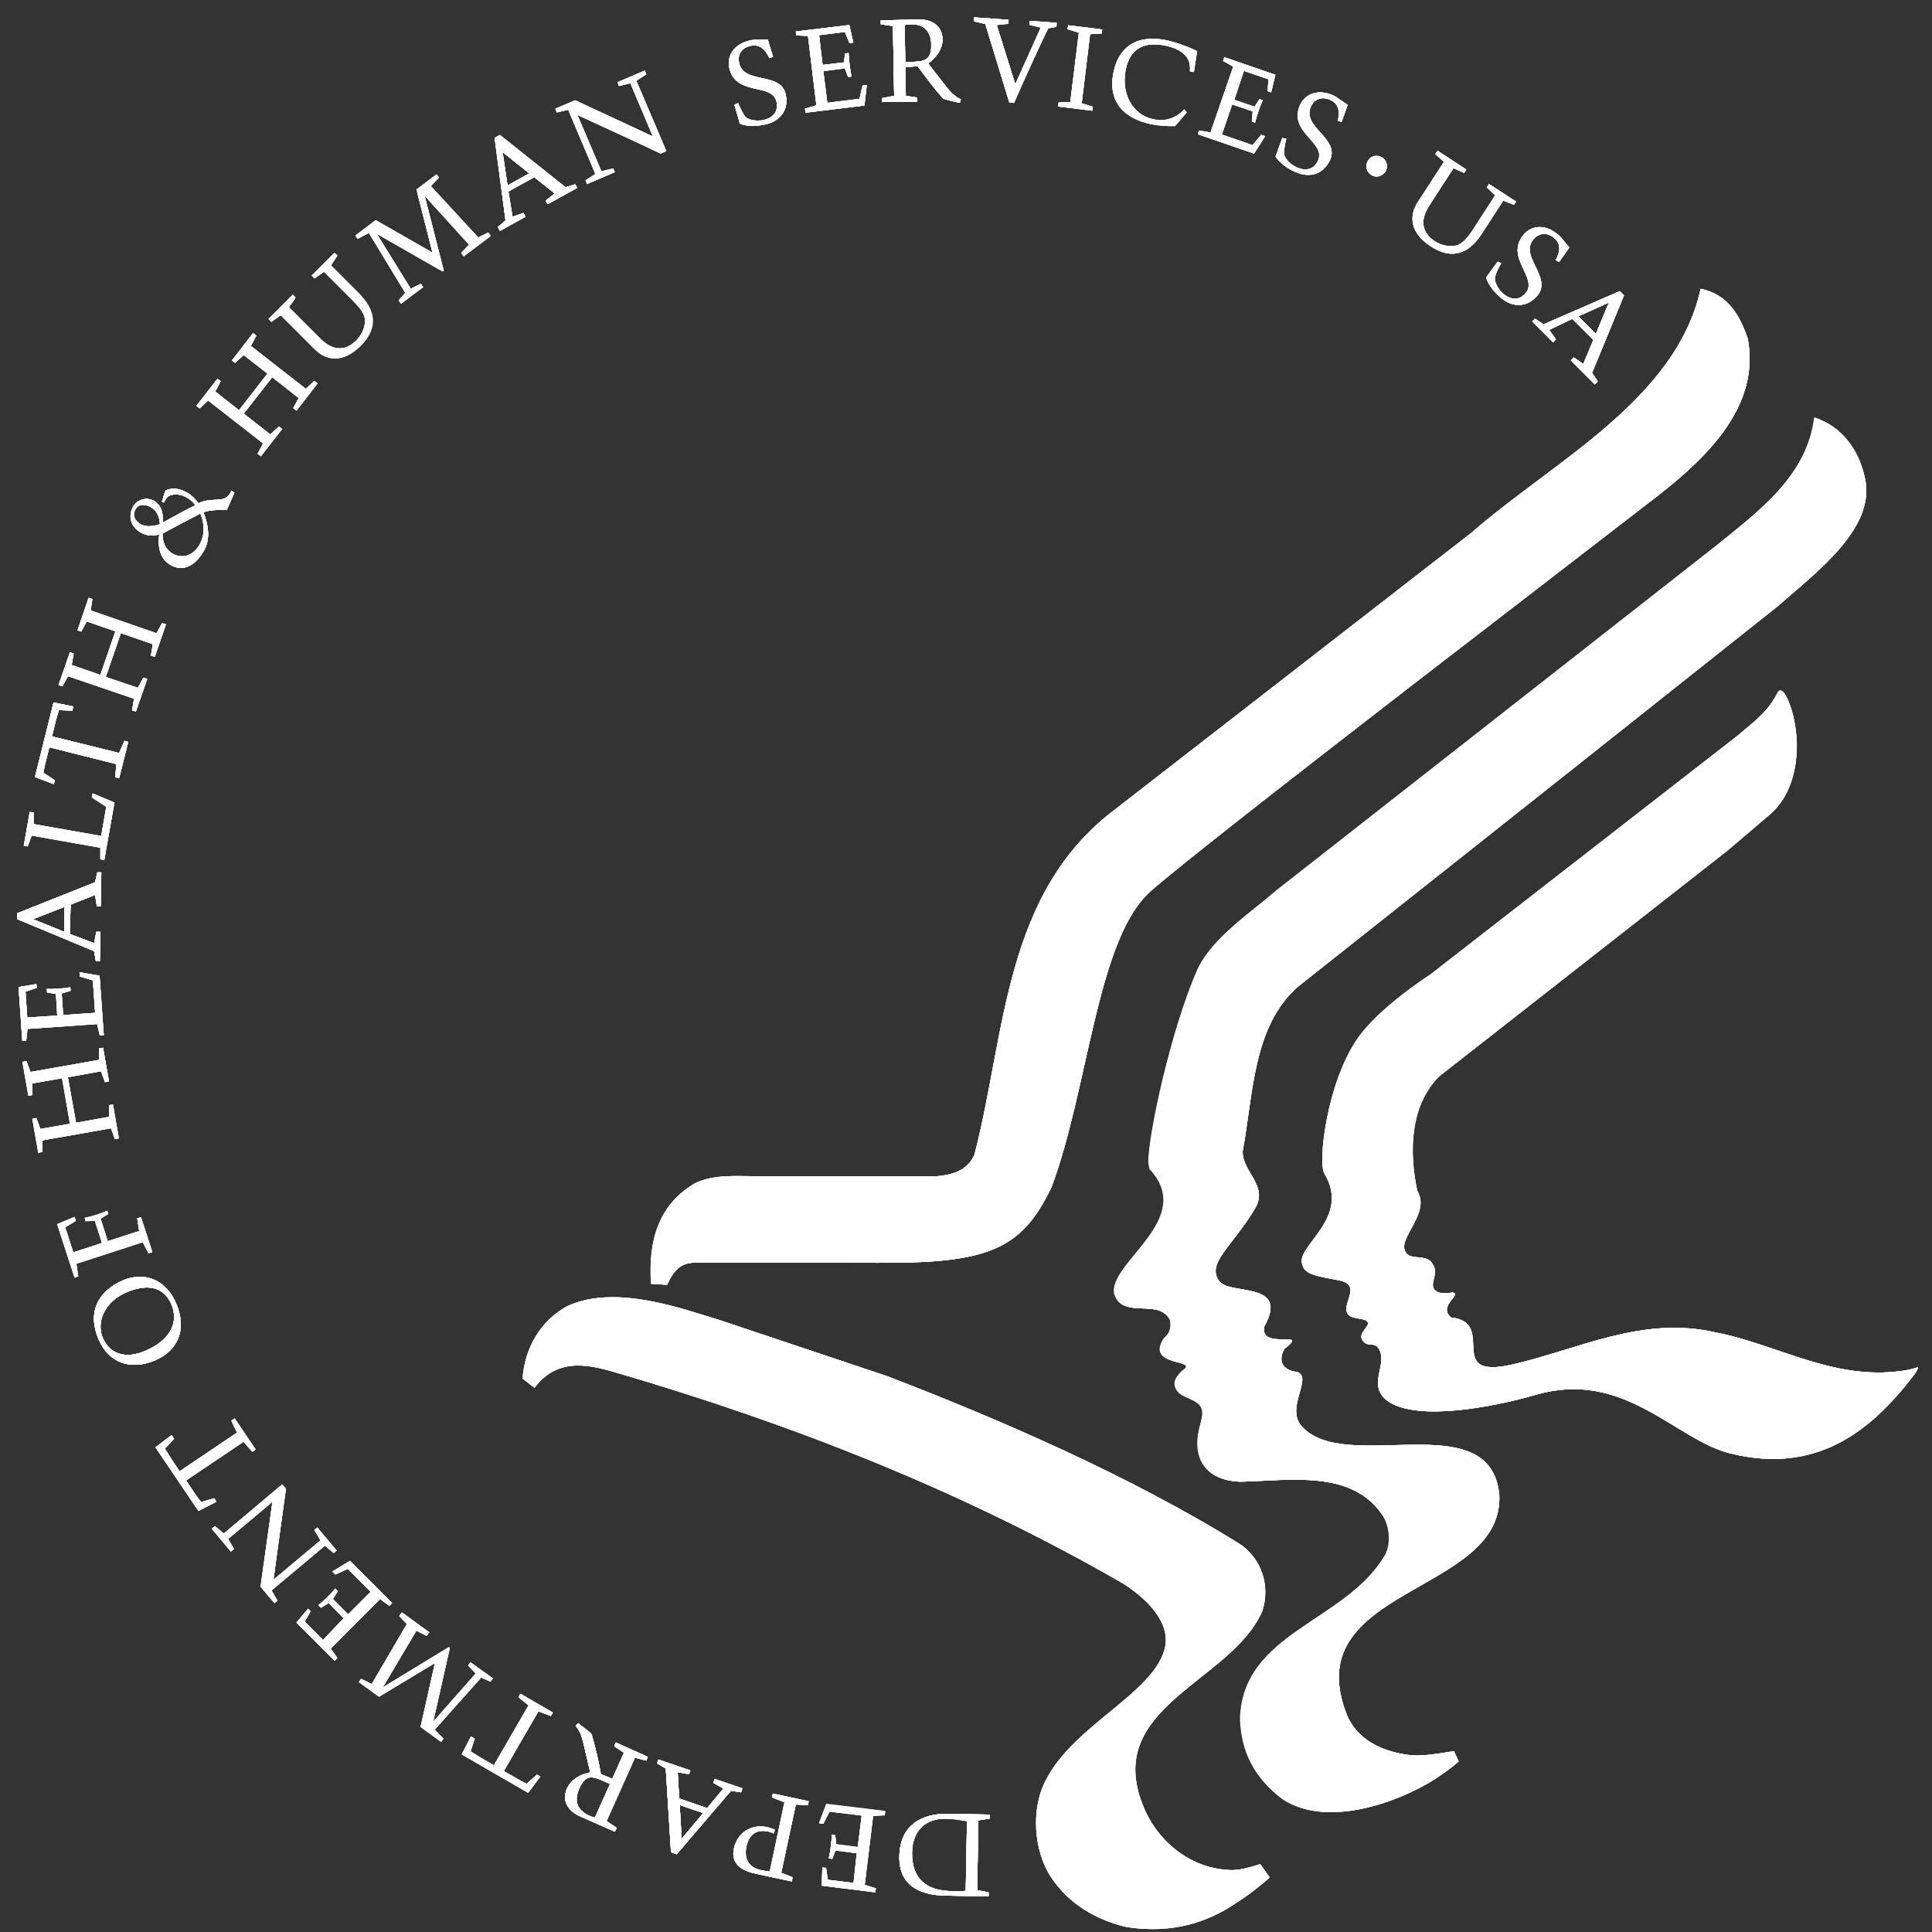 <?xml version="1.0" encoding="UTF-8"?>
<svg width="78px" height="78px" viewBox="0 0 78 78" version="1.1" xmlns="http://www.w3.org/2000/svg" xmlns:xlink="http://www.w3.org/1999/xlink">
    <rect x="0" y="0" width="78" height="78" fill="#333333" stroke="none"/>
    <!-- Generator: Sketch 59.1 (86144) - https://sketch.com -->
    <title>anVIL/logo/hhs-svg@3x</title>
    <desc>Created with Sketch.</desc>
    <g id="Symbols" stroke="none" stroke-width="1" fill="none" fill-rule="evenodd">
        <g id="anVIL/logo/hhs-svg" fill="#FFFFFF">
            <g id="Group">
                <path d="M38.99,76.34 C38.79,76.36 38.6,76.36 38.4,76.35 C37.42,76.33 36.8,75.87 36.82,74.78 C36.84,73.88 37.39,73.4 38.2,73.42 C38.5,73.42 38.74,73.47 39.04,73.52 L38.99,76.34 Z M39.97,73.26 L38.27,73.23 C37.2,73.21 36.33,73.7 36.31,74.95 C36.29,76.14 37.16,76.51 38.15,76.53 L39.91,76.56 L39.91,76.4 L39.45,76.31 L39.5,73.49 L39.96,73.42 L39.97,73.26 Z" id="Shape" fill-rule="nonzero"></path>
                <path d="M38.99,76.34 C38.79,76.36 38.6,76.36 38.4,76.35 C37.42,76.33 36.8,75.87 36.82,74.78 C36.84,73.88 37.39,73.4 38.2,73.42 C38.5,73.42 38.74,73.47 39.04,73.52 L38.99,76.34 Z M39.97,73.26 L38.27,73.23 C37.2,73.21 36.33,73.7 36.31,74.95 C36.29,76.14 37.16,76.51 38.15,76.53 L39.91,76.56 L39.91,76.4 L39.45,76.31 L39.5,73.49 L39.96,73.42 L39.97,73.26 Z" id="Shape" fill-rule="nonzero"></path>
                <path d="M34.46,76.02 L33.42,75.89 L33.35,75.41 L33.2,75.4 L33.18,76.13 L35.34,76.4 L35.36,76.24 L34.91,76.11 L35.25,73.31 L35.72,73.29 L35.74,73.13 L33.36,72.84 L33.07,73.61 L33.24,73.63 L33.49,73.14 L34.79,73.3 L34.63,74.58 L33.76,74.47 L33.72,74.1 L33.58,74.08 C33.58,74.34 33.52,74.78 33.46,75.03 L33.6,75.05 L33.73,74.71 L34.59,74.82 L34.46,76.02 Z" id="Path" fill-rule="nonzero"></path>
                <path d="M32.62,72.88 L32.65,72.72 L31.2,72.41 L31.17,72.57 L31.67,72.76 L31.08,75.56 C30.96,75.55 30.84,75.53 30.72,75.5 C30.31,75.41 30.05,75.14 30.12,74.64 C30.17,74.27 30.38,73.81 31.01,73.94 C31.09,73.96 31.16,73.99 31.23,74.02 L31.25,74 L31.28,73.87 C31.18,73.83 31.08,73.79 30.97,73.77 C30.34,73.63 29.77,73.99 29.63,74.63 C29.49,75.27 29.97,75.54 30.56,75.66 L31.97,75.96 L32,75.79 L31.54,75.61 L32.13,72.85 L32.62,72.88 Z" id="Path" fill-rule="nonzero"></path>
                <path d="M27.42,72.61 L27.36,71.55 L27.82,71.63 L27.87,71.48 L26.58,71.04 L26.53,71.19 L26.88,71.4 L27.09,74.78 L27.32,74.86 L29.51,72.3 L29.92,72.36 L29.97,72.21 L28.85,71.83 L28.8,71.98 L29.21,72.21 L28.55,73 L27.42,72.61 Z M27.52,74.24 L27.44,72.87 L28.39,73.2 L27.52,74.24 Z" id="Shape" fill-rule="nonzero"></path>
                <path d="M27.42,72.61 L27.36,71.55 L27.82,71.63 L27.87,71.48 L26.58,71.04 L26.53,71.19 L26.88,71.4 L27.09,74.78 L27.32,74.86 L29.51,72.3 L29.92,72.36 L29.97,72.21 L28.85,71.83 L28.8,71.98 L29.21,72.21 L28.55,73 L27.42,72.61 Z M27.52,74.24 L27.44,72.87 L28.39,73.2 L27.52,74.24 Z" id="Shape" fill-rule="nonzero"></path>
                <path d="M24.02,73.38 C23.94,73.37 23.86,73.34 23.78,73.3 C23.29,73.08 23.17,72.7 23.38,72.22 C23.65,71.61 23.91,71.7 24.45,71.94 C24.51,71.97 24.58,72 24.63,72.02 L24.02,73.38 Z M26.09,71.08 L26.15,70.93 L24.86,70.35 L24.8,70.5 L25.19,70.76 L24.72,71.82 C24.56,71.75 24.4,71.68 24.26,71.63 C24.17,71.11 24.04,70.55 23.88,70.02 C23.87,69.98 23.72,69.87 23.63,69.8 L23.34,69.57 L23.24,69.68 C23.46,69.91 23.53,70.28 23.6,70.57 L23.83,71.56 C23.44,71.63 23.06,71.84 22.89,72.21 C22.66,72.72 22.97,73.13 23.4,73.32 L24.82,73.95 L24.88,73.8 L24.47,73.53 L25.62,70.96 L26.09,71.08 Z" id="Shape" fill-rule="nonzero"></path>
                <path d="M24.02,73.38 C23.94,73.37 23.86,73.34 23.78,73.3 C23.29,73.08 23.17,72.7 23.38,72.22 C23.65,71.61 23.91,71.7 24.45,71.94 C24.51,71.97 24.58,72 24.63,72.02 L24.02,73.38 Z M26.09,71.08 L26.15,70.93 L24.86,70.35 L24.8,70.5 L25.19,70.76 L24.72,71.82 C24.56,71.75 24.4,71.68 24.26,71.63 C24.17,71.11 24.04,70.55 23.88,70.02 C23.87,69.98 23.72,69.87 23.63,69.8 L23.34,69.57 L23.24,69.68 C23.46,69.91 23.53,70.28 23.6,70.57 L23.83,71.56 C23.44,71.63 23.06,71.84 22.89,72.21 C22.66,72.72 22.97,73.13 23.4,73.32 L24.82,73.95 L24.88,73.8 L24.47,73.53 L25.62,70.96 L26.09,71.08 Z" id="Shape" fill-rule="nonzero"></path>
                <path d="M22.24,69.28 L22.32,69.14 L21.01,68.38 L20.93,68.52 L21.34,68.85 L19.94,71.27 L19.42,70.97 C19.27,70.88 19.13,70.79 19,70.71 L19.16,70.2 L19.01,70.11 L18.64,70.83 L21.32,72.38 L21.81,71.73 L21.67,71.65 L21.26,72.02 C21.13,71.96 20.99,71.89 20.84,71.8 L20.33,71.51 L21.73,69.09 L22.24,69.28 Z" id="Path" fill-rule="nonzero"></path>
                <polygon id="Path" fill-rule="nonzero" points="14.58 67.78 14.49 67.91 15.3 68.5 17.56 67.14 16.98 69.72 17.81 70.32 17.9 70.19 17.55 69.83 19.43 67.72 19.8 67.89 19.9 67.76 18.99 67.11 18.9 67.24 19.21 67.56 17.5 69.5 17.5 69.51 17.49 69.5 18.16 66.53 18.12 66.5 15.48 68.11 15.47 68.11 15.46 68.11 16.82 65.82 17.24 66.03 17.33 65.9 16.23 65.1 16.13 65.22 16.44 65.55 15.01 67.99"></polygon>
                <path d="M13.04,66.21 L12.3,65.47 L12.54,65.05 L12.44,64.95 L11.97,65.51 L13.51,67.05 L13.62,66.94 L13.35,66.56 L15.34,64.56 L15.72,64.83 L15.83,64.72 L14.13,63.02 L13.42,63.45 L13.54,63.57 L14.04,63.34 L14.97,64.27 L14.06,65.18 L13.44,64.56 L13.64,64.24 L13.54,64.14 C13.38,64.34 13.07,64.65 12.86,64.81 L12.96,64.91 L13.27,64.72 L13.88,65.34 L13.04,66.21 Z" id="Path" fill-rule="nonzero"></path>
                <path d="M13.47,62.7 L13.59,62.6 L12.81,61.67 L12.69,61.77 L12.94,62.19 L11.04,63.78 C11.14,63.02 11.48,60.58 11.54,60.11 L11.39,59.93 L9.03,61.92 L8.67,61.62 L8.55,61.72 L9.32,62.64 L9.44,62.54 L9.21,62.13 L11,60.63 L10.52,64.06 L11.08,64.72 L11.2,64.62 L10.96,64.21 L13.12,62.4 L13.47,62.7 Z" id="Path" fill-rule="nonzero"></path>
                <path d="M10.19,58.61 L10.32,58.52 L9.47,57.27 L9.34,57.36 L9.57,57.84 L7.25,59.4 L6.92,58.9 C6.82,58.75 6.73,58.61 6.66,58.48 L7.03,58.09 L6.93,57.94 L6.28,58.43 L8.01,61 L8.74,60.63 L8.65,60.49 L8.12,60.64 C8.03,60.53 7.93,60.4 7.84,60.26 L7.51,59.77 L9.83,58.21 L10.19,58.61 Z" id="Path" fill-rule="nonzero"></path>
                <path d="M3.98,54.07 C4.39,55.02 5.26,55.34 6.26,54.92 C7.13,54.55 7.58,53.73 7.11,52.62 C6.71,51.68 5.85,51.32 4.97,51.69 C3.97,52.12 3.51,52.96 3.98,54.07 M5.86,54.54 C5.07,54.88 4.43,54.67 4.15,54.02 C3.88,53.39 4.2,52.56 5.11,52.17 C5.82,51.87 6.58,51.85 6.92,52.66 C7.25,53.42 6.82,54.14 5.86,54.54" id="Shape" fill-rule="nonzero"></path>
                <path d="M3.98,54.07 C4.39,55.02 5.26,55.34 6.26,54.92 C7.13,54.55 7.58,53.73 7.11,52.62 C6.71,51.68 5.85,51.32 4.97,51.69 C3.97,52.12 3.51,52.96 3.98,54.07 M5.86,54.54 C5.07,54.88 4.43,54.67 4.15,54.02 C3.88,53.39 4.2,52.56 5.11,52.17 C5.82,51.87 6.58,51.85 6.92,52.66 C7.25,53.42 6.82,54.14 5.86,54.54" id="Shape" fill-rule="nonzero"></path>
                <path d="M4.37,49.01 L4.33,48.88 C4.1,48.99 3.68,49.12 3.42,49.17 L3.46,49.3 L3.83,49.28 L4.12,50.18 L2.96,50.56 L2.63,49.54 L3.06,49.28 L3.01,49.13 L2.31,49.42 L3.01,51.57 L3.16,51.52 L3.08,51.01 L5.76,50.14 L6,50.6 L6.15,50.55 L5.69,49.14 L5.54,49.19 L5.62,49.7 L4.35,50.11 L4.06,49.2 L4.37,49.01 Z" id="Path" fill-rule="nonzero"></path>
                <polygon id="Path" fill-rule="nonzero" points="3.07 45.33 2.74 43.49 4.08 43.25 4.24 43.69 4.4 43.66 4.16 42.3 4 42.32 4 42.79 1.23 43.28 1.07 42.84 0.91 42.87 1.15 44.24 1.31 44.21 1.31 43.74 2.51 43.53 2.83 45.37 1.63 45.58 1.47 45.14 1.31 45.17 1.55 46.54 1.71 46.51 1.71 46.04 4.49 45.55 4.65 45.99 4.8 45.96 4.56 44.59 4.41 44.62 4.41 45.09"></polygon>
                <path d="M1.1,41.08 L1.03,40.04 L1.48,39.88 L1.47,39.73 L0.75,39.85 L0.9,42.02 L1.06,42.01 L1.11,41.54 L3.92,41.34 L4.03,41.8 L4.19,41.79 L4.02,39.39 L3.21,39.25 L3.22,39.42 L3.75,39.58 L3.84,40.89 L2.55,40.98 L2.49,40.11 L2.85,40 L2.84,39.86 C2.59,39.91 2.14,39.94 1.89,39.93 L1.9,40.07 L2.26,40.13 L2.31,41 L1.1,41.08 Z" id="Path" fill-rule="nonzero"></path>
                <path d="M2.85,36.52 L3.84,36.13 L3.91,36.59 L4.07,36.59 L4.09,35.22 L3.93,35.22 L3.84,35.62 L0.7,36.87 L0.7,37.11 L3.8,38.4 L3.87,38.8 L4.03,38.8 L4.05,37.62 L3.89,37.62 L3.8,38.08 L2.82,37.71 L2.85,36.52 Z M1.33,37.11 L2.61,36.61 L2.59,37.62 L1.33,37.11 Z" id="Shape" fill-rule="nonzero"></path>
                <path d="M2.85,36.52 L3.84,36.13 L3.91,36.59 L4.07,36.59 L4.09,35.22 L3.93,35.22 L3.84,35.62 L0.7,36.87 L0.7,37.11 L3.8,38.4 L3.87,38.8 L4.03,38.8 L4.05,37.62 L3.89,37.62 L3.8,38.08 L2.82,37.71 L2.85,36.52 Z M1.33,37.11 L2.61,36.61 L2.59,37.62 L1.33,37.11 Z" id="Shape" fill-rule="nonzero"></path>
                <polygon id="Path" fill-rule="nonzero" points="4.21 34.72 4.62 32.4 3.74 32.03 3.71 32.19 4.29 32.57 4.09 33.75 1.36 33.27 1.36 32.8 1.2 32.78 0.96 34.14 1.12 34.17 1.28 33.73 4.05 34.22 4.05 34.69"></polygon>
                <path d="M4.65,31.38 L4.81,31.42 L5.18,29.95 L5.02,29.91 L4.81,30.4 L2.1,29.73 L2.24,29.15 C2.28,28.98 2.33,28.82 2.38,28.67 L2.92,28.69 L2.96,28.52 L2.16,28.36 L1.41,31.37 L2.17,31.66 L2.21,31.5 L1.75,31.2 C1.78,31.06 1.8,30.9 1.85,30.74 L1.99,30.17 L4.7,30.85 L4.65,31.38 Z" id="Path" fill-rule="nonzero"></path>
                <polygon id="Path" fill-rule="nonzero" points="4.27 27.33 4.88 25.56 6.17 26.01 6.09 26.47 6.25 26.52 6.7 25.21 6.54 25.16 6.32 25.57 3.66 24.65 3.73 24.19 3.58 24.13 3.13 25.45 3.28 25.5 3.5 25.09 4.66 25.49 4.05 27.26 2.89 26.86 2.97 26.39 2.82 26.34 2.36 27.66 2.52 27.71 2.74 27.3 5.41 28.21 5.33 28.68 5.48 28.73 5.94 27.42 5.79 27.36 5.56 27.78"></polygon>
                <path d="M6.96,22.35 C6.67,22.18 6.55,21.86 6.56,21.54 C7.07,21.26 7.59,20.99 8.09,20.73 C8.23,21.08 8.28,21.46 8.14,21.82 C7.95,22.32 7.46,22.64 6.96,22.35 M6.21,21.23 C6,21.25 5.86,21.27 5.67,21.16 C5.43,21.02 5.33,20.79 5.48,20.54 C5.61,20.32 5.88,20.36 6.08,20.47 C6.33,20.62 6.44,20.83 6.46,21.17 L6.21,21.23 Z M6.43,21.57 C6.39,21.93 6.37,22.51 6.89,22.81 C7.37,23.09 7.87,22.87 8.24,22.22 C8.51,21.74 8.4,21.16 8.21,20.68 C8.51,20.58 8.84,20.58 9.15,20.59 L9.46,19.89 L9.34,19.82 C9.09,20.4 8.62,20.02 8.01,20.32 C7.89,20.16 7.75,20 7.55,19.89 C7.07,19.61 6.7,19.78 6.68,19.82 C6.63,19.91 6.58,20.14 6.54,20.25 L6.62,20.29 C6.7,20.1 6.78,20 6.99,19.97 C7.31,19.92 7.67,20.09 7.89,20.4 C7.72,20.48 7.56,20.56 7.4,20.65 L6.57,21.1 C6.59,20.75 6.54,20.41 6.21,20.22 C5.93,20.06 5.55,20.16 5.39,20.43 C5.14,20.86 5.3,21.28 5.67,21.49 C5.9,21.63 6.18,21.66 6.43,21.57" id="Shape" fill-rule="nonzero"></path>
                <path d="M6.96,22.35 C6.67,22.18 6.55,21.86 6.56,21.54 C7.07,21.26 7.59,20.99 8.09,20.73 C8.23,21.08 8.28,21.46 8.14,21.82 C7.95,22.32 7.46,22.64 6.96,22.35 M6.21,21.23 C6,21.25 5.86,21.27 5.67,21.16 C5.43,21.02 5.33,20.79 5.48,20.54 C5.61,20.32 5.88,20.36 6.08,20.47 C6.33,20.62 6.44,20.83 6.46,21.17 L6.21,21.23 Z M6.43,21.57 C6.39,21.93 6.37,22.51 6.89,22.81 C7.37,23.09 7.87,22.87 8.24,22.22 C8.51,21.74 8.4,21.16 8.21,20.68 C8.51,20.58 8.84,20.58 9.15,20.59 L9.46,19.89 L9.34,19.82 C9.09,20.4 8.62,20.02 8.01,20.32 C7.89,20.16 7.75,20 7.55,19.89 C7.07,19.61 6.7,19.78 6.68,19.82 C6.63,19.91 6.58,20.14 6.54,20.25 L6.62,20.29 C6.7,20.1 6.78,20 6.99,19.97 C7.31,19.92 7.67,20.09 7.89,20.4 C7.72,20.48 7.56,20.56 7.4,20.65 L6.57,21.1 C6.59,20.75 6.54,20.41 6.21,20.22 C5.93,20.06 5.55,20.16 5.39,20.43 C5.14,20.86 5.3,21.28 5.67,21.49 C5.9,21.63 6.18,21.66 6.43,21.57" id="Shape" fill-rule="nonzero"></path>
                <polygon id="Path" fill-rule="nonzero" points="9.84 16.7 10.99 15.23 12.06 16.07 11.84 16.48 11.97 16.58 12.82 15.48 12.69 15.38 12.35 15.7 10.13 13.97 10.35 13.55 10.22 13.45 9.37 14.55 9.49 14.65 9.84 14.33 10.8 15.08 9.65 16.56 8.69 15.81 8.91 15.39 8.78 15.29 7.93 16.39 8.06 16.49 8.4 16.17 10.62 17.9 10.4 18.32 10.53 18.42 11.38 17.32 11.26 17.22 10.91 17.54"></polygon>
                <path d="M13.62,10.32 L13.5,10.21 L12.58,11.13 L12.7,11.24 L13.08,10.97 L14.23,12.12 C14.41,12.3 14.71,12.6 14.73,12.88 C14.77,13.24 14.56,13.57 14.39,13.74 C13.88,14.25 13.35,14.12 12.87,13.62 L11.66,12.4 L11.93,12.02 L11.82,11.9 L10.84,12.88 L10.95,12.99 L11.33,12.72 L12.67,14.06 C13.17,14.59 13.85,14.65 14.55,13.95 C15.3,13.2 15.12,12.48 14.47,11.83 L13.35,10.71 L13.62,10.32 Z" id="Path" fill-rule="nonzero"></path>
                <polygon id="Path" fill-rule="nonzero" points="17.72 7.17 17.63 7.04 16.82 7.65 17.46 10.2 15.17 8.89 14.35 9.51 14.44 9.64 14.89 9.4 16.36 11.82 16.09 12.13 16.19 12.26 17.08 11.59 16.98 11.46 16.58 11.66 15.22 9.46 15.22 9.45 15.23 9.45 17.87 10.96 17.91 10.93 17.15 7.93 17.14 7.92 17.15 7.91 18.94 9.88 18.62 10.22 18.72 10.35 19.81 9.53 19.71 9.4 19.31 9.6 17.39 7.52"></polygon>
                <path d="M21.57,7.15 L22.4,7.81 L22.03,8.1 L22.11,8.24 L23.3,7.58 L23.22,7.44 L22.83,7.56 L20.18,5.45 L19.97,5.57 L20.41,8.9 L20.1,9.17 L20.18,9.31 L21.21,8.74 L21.13,8.6 L20.69,8.75 L20.52,7.72 L21.57,7.15 Z M20.29,6.14 L21.37,7 L20.49,7.49 L20.29,6.14 Z" id="Shape" fill-rule="nonzero"></path>
                <path d="M21.57,7.15 L22.4,7.81 L22.03,8.1 L22.11,8.24 L23.3,7.58 L23.22,7.44 L22.83,7.56 L20.18,5.45 L19.97,5.57 L20.41,8.9 L20.1,9.17 L20.18,9.31 L21.21,8.74 L21.13,8.6 L20.69,8.75 L20.52,7.72 L21.57,7.15 Z M20.29,6.14 L21.37,7 L20.49,7.49 L20.29,6.14 Z" id="Shape" fill-rule="nonzero"></path>
                <path d="M23.64,7.28 L23.7,7.43 L24.82,6.95 L24.76,6.8 L24.28,6.92 L23.31,4.64 C24.01,4.96 26.24,5.99 26.67,6.2 L26.9,6.1 L25.69,3.26 L26.09,3 L26.03,2.85 L24.93,3.32 L24.99,3.47 L25.45,3.36 L26.36,5.51 L23.22,4.05 L22.42,4.39 L22.48,4.54 L22.94,4.43 L24.04,7.03 L23.64,7.28 Z" id="Path" fill-rule="nonzero"></path>
                <path d="M30.99,1.59 C30.76,1.61 30.52,1.58 30.29,1.63 C29.64,1.77 29.34,2.24 29.44,2.73 C29.69,3.9 31.18,3.32 31.35,4.11 C31.44,4.52 31.19,4.77 30.8,4.85 C30.6,4.89 30.22,4.87 30.08,4.7 C29.99,4.58 29.89,4.4 29.8,4.16 L29.65,4.23 L29.87,4.99 C30.14,5.11 30.55,5.1 30.87,5.03 C31.55,4.89 31.85,4.39 31.72,3.81 C31.52,2.88 30.02,3.42 29.84,2.54 C29.76,2.19 29.96,1.92 30.31,1.85 C30.7,1.77 30.92,2.03 31.06,2.35 L31.21,2.29 L30.99,1.59 Z" id="Path" fill-rule="nonzero"></path>
                <path d="M33.07,1.42 L34.11,1.29 L34.3,1.74 L34.45,1.72 L34.29,1.01 L32.13,1.27 L32.15,1.43 L32.62,1.45 L32.96,4.25 L32.5,4.39 L32.52,4.55 L34.9,4.26 L34.99,3.44 L34.82,3.46 L34.7,3.99 L33.4,4.15 L33.24,2.87 L34.11,2.76 L34.24,3.11 L34.38,3.09 C34.32,2.84 34.27,2.4 34.26,2.14 L34.12,2.16 L34.07,2.52 L33.21,2.62 L33.07,1.42 Z" id="Path" fill-rule="nonzero"></path>
                <path d="M36.52,1.01 C36.6,0.99 36.68,0.98 36.78,0.98 C37.31,0.97 37.59,1.26 37.6,1.79 C37.61,2.45 37.33,2.49 36.75,2.5 C36.68,2.5 36.6,2.5 36.55,2.5 L36.52,1.01 Z M35.62,3.96 L35.62,4.12 L37.03,4.1 L37.03,3.94 L36.57,3.87 L36.55,2.7 C36.73,2.7 36.9,2.69 37.05,2.67 C37.36,3.1 37.7,3.55 38.07,3.97 C38.1,4 38.28,4.04 38.39,4.07 L38.75,4.15 L38.79,4.01 C38.49,3.89 38.27,3.59 38.09,3.36 L37.47,2.56 C37.79,2.33 38.06,1.98 38.05,1.58 C38.04,1.02 37.59,0.78 37.11,0.79 L35.56,0.82 L35.56,0.98 L36.05,1.05 L36.1,3.87 L35.62,3.96 Z" id="Shape" fill-rule="nonzero"></path>
                <path d="M36.52,1.01 C36.6,0.99 36.68,0.98 36.78,0.98 C37.31,0.97 37.59,1.26 37.6,1.79 C37.61,2.45 37.33,2.49 36.75,2.5 C36.68,2.5 36.6,2.5 36.55,2.5 L36.52,1.01 Z M35.62,3.96 L35.62,4.12 L37.03,4.1 L37.03,3.94 L36.57,3.87 L36.55,2.7 C36.73,2.7 36.9,2.69 37.05,2.67 C37.36,3.1 37.7,3.55 38.07,3.97 C38.1,4 38.28,4.04 38.39,4.07 L38.75,4.15 L38.79,4.01 C38.49,3.89 38.27,3.59 38.09,3.36 L37.47,2.56 C37.79,2.33 38.06,1.98 38.05,1.58 C38.04,1.02 37.59,0.78 37.11,0.79 L35.56,0.82 L35.56,0.98 L36.05,1.05 L36.1,3.87 L35.62,3.96 Z" id="Shape" fill-rule="nonzero"></path>
                <path d="M40.24,1.01 L40.71,0.96 L40.72,0.8 L39.33,0.7 L39.32,0.86 L39.78,0.97 L40.75,4.14 L40.94,4.15 C41.3,3.33 41.92,1.94 42.32,1.14 L42.65,1.08 L42.66,0.92 L41.57,0.84 L41.56,1 L42.02,1.11 L40.99,3.4 L40.24,1.01 Z" id="Path" fill-rule="nonzero"></path>
                <polygon id="Path" fill-rule="nonzero" points="44.48 1.35 44.5 1.19 43.13 1.02 43.1 1.18 43.56 1.32 43.21 4.12 42.74 4.14 42.72 4.3 44.1 4.47 44.12 4.31 43.67 4.17 44.01 1.38"></polygon>
                <path d="M48.33,2.07 C47.98,1.89 47.44,1.7 47.11,1.63 C45.94,1.38 45.18,1.86 44.96,2.9 C44.7,4.13 45.41,4.79 46.46,5.01 C46.76,5.07 47.09,5.1 47.44,5.09 L47.91,4.54 L47.81,4.42 C47.47,4.79 47.04,4.92 46.56,4.82 C45.7,4.64 45.25,3.75 45.45,2.8 C45.63,1.94 46.21,1.67 47.04,1.84 C47.92,2.03 48.08,2.45 48.04,2.88 L48.2,2.91 L48.33,2.07 Z" id="Path" fill-rule="nonzero"></path>
                <path d="M50.22,2.86 L51.21,3.2 L51.18,3.68 L51.32,3.73 L51.49,3.02 L49.43,2.31 L49.38,2.46 L49.79,2.69 L48.87,5.35 L48.41,5.27 L48.36,5.42 L50.63,6.2 L51.08,5.5 L50.92,5.44 L50.57,5.86 L49.33,5.43 L49.75,4.21 L50.58,4.49 L50.54,4.9 L50.67,4.95 C50.73,4.7 50.87,4.28 50.98,4.05 L50.85,4 L50.65,4.31 L49.83,4.03 L50.22,2.86 Z" id="Path" fill-rule="nonzero"></path>
                <path d="M54.41,4.23 C54.21,4.12 54.03,3.95 53.82,3.85 C53.22,3.58 52.69,3.79 52.49,4.24 C52,5.34 53.55,5.74 53.22,6.48 C53.05,6.86 52.7,6.92 52.34,6.75 C52.15,6.67 51.86,6.42 51.84,6.2 C51.84,6.05 51.87,5.84 51.93,5.6 L51.77,5.57 L51.5,6.32 C51.65,6.57 51.99,6.81 52.29,6.94 C52.92,7.22 53.45,7 53.7,6.45 C54.09,5.58 52.56,5.14 52.92,4.31 C53.07,3.98 53.38,3.89 53.7,4.03 C54.07,4.19 54.09,4.53 54.01,4.88 L54.16,4.92 L54.41,4.23 Z" id="Path" fill-rule="nonzero"></path>
                <path d="M55.95,6.9 C56.05,6.69 55.97,6.44 55.77,6.34 C55.56,6.23 55.31,6.31 55.21,6.52 C55.11,6.73 55.19,6.98 55.39,7.08 C55.59,7.19 55.84,7.1 55.95,6.9" id="Path" fill-rule="nonzero"></path>
                <path d="M61.12,8.27 L61.21,8.14 L60.12,7.43 L60.03,7.57 L60.37,7.89 L59.49,9.25 C59.35,9.46 59.12,9.81 58.85,9.9 C58.51,10.01 58.14,9.88 57.94,9.75 C57.33,9.35 57.35,8.81 57.75,8.23 L58.68,6.79 L59.11,6.98 L59.2,6.85 L58.04,6.09 L57.95,6.22 L58.3,6.54 L57.27,8.13 C56.86,8.73 56.94,9.41 57.77,9.95 C58.66,10.53 59.33,10.2 59.83,9.43 L60.69,8.1 L61.12,8.27 Z" id="Path" fill-rule="nonzero"></path>
                <path d="M63.36,9.99 C63.2,9.83 63.08,9.62 62.9,9.47 C62.39,9.04 61.83,9.09 61.51,9.48 C60.74,10.4 62.12,11.22 61.6,11.83 C61.33,12.15 60.98,12.11 60.68,11.85 C60.53,11.72 60.31,11.4 60.36,11.18 C60.39,11.04 60.48,10.84 60.61,10.63 L60.47,10.56 L60,11.2 C60.07,11.48 60.34,11.81 60.58,12.01 C61.11,12.46 61.68,12.39 62.07,11.93 C62.68,11.2 61.33,10.35 61.91,9.66 C62.14,9.39 62.47,9.38 62.74,9.6 C63.05,9.86 62.98,10.19 62.81,10.5 L62.94,10.58 L63.36,9.99 Z" id="Path" fill-rule="nonzero"></path>
                <path d="M64.33,13.72 L63.92,14.7 L63.54,14.43 L63.42,14.55 L64.39,15.52 L64.5,15.4 L64.27,15.06 L65.56,11.93 L65.39,11.76 L62.31,13.1 L61.97,12.87 L61.86,12.98 L62.7,13.82 L62.81,13.7 L62.54,13.32 L63.48,12.87 L64.33,13.72 Z M64.96,12.21 L64.43,13.48 L63.72,12.77 L64.96,12.21 Z" id="Shape" fill-rule="nonzero"></path>
                <path d="M64.33,13.72 L63.92,14.7 L63.54,14.43 L63.42,14.55 L64.39,15.52 L64.5,15.4 L64.27,15.06 L65.56,11.93 L65.39,11.76 L62.31,13.1 L61.97,12.87 L61.86,12.98 L62.7,13.82 L62.81,13.7 L62.54,13.32 L63.48,12.87 L64.33,13.72 Z M64.96,12.21 L64.43,13.48 L63.72,12.77 L64.96,12.21 Z" id="Shape" fill-rule="nonzero"></path>
                <path d="M70.56,13.67 C71.07,16.36 68.98,18.41 66.95,20 L59.92,25.42 C59.92,25.42 46.86,35.45 46.27,36.16 C45.98,36.51 46.27,36.16 46.27,36.16 C44.27,38.22 43.9,44.06 42.46,47.91 C41.16,50.66 39.67,51.07 34.43,50.97 L28.3,50.97 C27.63,50.96 27.31,51.06 26.93,51.87 L26.29,51.83 C26.17,50.11 26.58,48.6 28.12,47.74 C28.91,47.4 29.77,47.49 30.64,47.49 C33.23,47.49 35.1,47.49 37.79,47.49 C38.56,47.43 39.1,47.2 39.35,46.6 C40.62,41.68 40.52,36.03 45.07,32.64 L59.42,21.5 C62.67,18.65 67.67,16.16 68.66,11.66 C69.74,11.88 70.23,12.7 70.56,13.67" id="Path" fill-rule="nonzero"></path>
                <path d="M75.26,19.17 C75.84,21.25 73.39,23.05 71.75,24.49 L63.02,31.42 L52.38,39.85 C50.58,41.46 50.6,44.15 50.17,46.48 C50.14,47.3 51.21,47.86 50.68,48.77 C49.75,50.34 48.68,51 49.23,51.73 C49.65,52.3 52.08,51.71 51.04,53.56 C50.86,54.54 52.93,53.65 51.86,54.45 C51.52,55.07 51.93,55.35 52.38,55.39 C52.99,55.64 51.95,56.75 52.5,57.52 C54.19,59.62 60.15,56.64 60.53,60.33 C60.75,64.41 52.26,64.03 54.4,69.29 C54.88,70.35 55.97,70.76 57.02,70.87 C57.47,70.89 57.92,70.83 58.7,70.7 L58.89,71.11 C58.89,71.11 58.63,71.37 57.88,71.86 C56.35,72.81 53.55,73.79 51.8,72.64 C50.64,71.78 50.11,70.69 50.08,69.36 C50.21,65.91 54.28,65.5 55.9,62.84 C56.2,62.38 56.13,61.57 55.8,61.13 C54.54,59.34 52.13,59.77 50.08,59.82 C49.19,59.79 48.49,59.4 48.37,58.51 C48.27,57.61 48.77,57.13 48.45,56.73 C48.14,56.4 47.6,56.43 47.46,56 C47.39,55.78 47.45,55.64 47.73,55.35 C48.53,54.84 46.2,55.23 47.02,54.02 C47.25,53.84 47.32,53.59 47.26,53.29 C46.78,52.39 45.34,53.29 45.01,52.24 C44.76,50.97 48.35,49.22 46.43,47.19 C46.44,47.13 46.39,47.02 46.38,46.95 C46.36,45.85 47.3,41.54 48.36,39.14 C48.97,37.86 50.46,36.89 51.57,35.93 L69.24,22.08 C71.05,20.62 72.96,19.21 73.26,16.86 C74.4,17.23 75.03,18.21 75.26,19.17" id="Path" fill-rule="nonzero"></path>
                <path d="M72.34,28.71 C72.71,29.98 72.62,31.81 71.51,32.83 L69.75,34.33 L58.09,43.46 C56.91,44.65 56.88,46.49 57.21,48.07 C57.83,49.07 56.11,50.19 56.89,50.69 C57.16,50.82 57.65,50.68 57.83,51.03 C58.15,51.48 57.52,51.97 58.1,52.19 C58.32,52.22 58.48,52.22 58.61,52.18 C59.1,52.23 58.01,52.71 58.58,53.19 C60.46,53.4 58.29,55.69 61.01,55.1 C63.68,54.5 66.28,53.11 69.24,53.79 C71.85,54.29 74.15,55.84 77.07,55.3 L77.43,55.2 C77.44,55.27 77.27,55.5 77.27,55.5 C75.47,57.86 73.27,59.52 69.86,58.68 C67.63,58.13 65.57,55.27 62.01,56.31 C60.19,56.83 57.31,57.36 56.09,56.61 C55.16,55.99 55.98,55.2 55.71,54.54 C55.52,54.08 55.21,54.47 54.99,54.08 C54.81,53.75 55.5,53.47 55.11,53.29 C54.91,53.23 54.58,53.21 54.47,53.11 C54.02,52.7 55.14,51.85 53.96,51.67 C53.41,51.55 52.66,51.49 52.59,51.08 C52.23,50.33 54.58,49.22 53.47,47.38 C53.2,46.94 53.56,43.77 54.78,41.97 C55.64,40.69 57.74,39.35 57.74,39.35 L70.14,29.71 C70.99,29 71.39,28.69 71.75,28 C71.98,27.54 72.3,28.55 72.34,28.71" id="Path" fill-rule="nonzero"></path>
                <path d="M35.82,55.56 C40.29,57.28 45.59,59.56 50.06,62.34 C50.92,62.92 51.3,64.01 50.96,65.05 C49.72,67.9 44.54,68.89 46.14,72.88 C46.69,74.3 48.01,75.4 49.55,75.49 C49.86,75.53 50.26,75.46 50.88,75.26 L51.26,75.8 C50.52,76.44 50.18,76.65 49.78,76.91 C48.86,77.51 47.43,78.12 45.44,77.79 C44.28,77.51 43.16,76.89 42.43,75.78 C41.73,74.72 41.61,73.01 42.23,71.86 C43.38,69.6 46.71,68.31 47.05,66.44 C47.22,65.4 46.19,64.47 45.34,63.93 C38.88,60.2 32,57.5 24.86,55.41 C23.96,55.16 22.56,54.71 21.58,56.03 L21.1,55.66 C21.17,54.46 21.82,53.3 22.93,52.72 C24.88,51.84 27.57,52.85 29.07,53.3 L35.82,55.56 Z" id="Path" fill-rule="nonzero"></path>
                <path d="M38.99,76.34 C38.79,76.36 38.6,76.36 38.4,76.35 C37.42,76.33 36.8,75.87 36.82,74.78 C36.84,73.88 37.39,73.4 38.2,73.42 C38.5,73.42 38.74,73.47 39.04,73.52 L38.99,76.34 Z M39.97,73.26 L38.27,73.23 C37.2,73.21 36.33,73.7 36.31,74.95 C36.29,76.14 37.16,76.51 38.15,76.53 L39.91,76.56 L39.91,76.4 L39.45,76.31 L39.5,73.49 L39.96,73.42 L39.97,73.26 Z" id="Shape"></path>
                <path d="M38.99,76.34 C38.79,76.36 38.6,76.36 38.4,76.35 C37.42,76.33 36.8,75.87 36.82,74.78 C36.84,73.88 37.39,73.4 38.2,73.42 C38.5,73.42 38.74,73.47 39.04,73.52 L38.99,76.34 Z M39.97,73.26 L38.27,73.23 C37.2,73.21 36.33,73.7 36.31,74.95 C36.29,76.14 37.16,76.51 38.15,76.53 L39.91,76.56 L39.91,76.4 L39.45,76.31 L39.5,73.49 L39.96,73.42 L39.97,73.26 Z" id="Shape" fill-rule="nonzero"></path>
                <path d="M38.99,76.34 C38.79,76.36 38.6,76.36 38.4,76.35 C37.42,76.33 36.8,75.87 36.82,74.78 C36.84,73.88 37.39,73.4 38.2,73.42 C38.5,73.42 38.74,73.47 39.04,73.52 L38.99,76.34 Z M39.97,73.26 L38.27,73.23 C37.2,73.21 36.33,73.7 36.31,74.95 C36.29,76.14 37.16,76.51 38.15,76.53 L39.91,76.56 L39.91,76.4 L39.45,76.31 L39.5,73.49 L39.96,73.42 L39.97,73.26 Z" id="Shape" fill-rule="nonzero"></path>
                <path d="M34.46,76.02 L33.42,75.89 L33.35,75.41 L33.2,75.4 L33.18,76.13 L35.34,76.4 L35.36,76.24 L34.91,76.11 L35.25,73.31 L35.72,73.29 L35.74,73.13 L33.36,72.84 L33.07,73.61 L33.24,73.63 L33.49,73.14 L34.79,73.3 L34.63,74.58 L33.76,74.47 L33.72,74.1 L33.58,74.08 C33.58,74.34 33.52,74.78 33.46,75.03 L33.6,75.05 L33.73,74.71 L34.59,74.82 L34.46,76.02 Z" id="Path" fill-rule="nonzero"></path>
                <path d="M34.46,76.02 L33.42,75.89 L33.35,75.41 L33.2,75.4 L33.18,76.13 L35.34,76.4 L35.36,76.24 L34.91,76.11 L35.25,73.31 L35.72,73.29 L35.74,73.13 L33.36,72.84 L33.07,73.61 L33.24,73.63 L33.49,73.14 L34.79,73.3 L34.63,74.58 L33.76,74.47 L33.72,74.1 L33.58,74.08 C33.58,74.34 33.52,74.78 33.46,75.03 L33.6,75.05 L33.73,74.71 L34.59,74.82 L34.46,76.02 Z" id="Path" fill-rule="nonzero"></path>
                <path d="M32.62,72.88 L32.65,72.72 L31.2,72.41 L31.17,72.57 L31.67,72.76 L31.08,75.56 C30.96,75.55 30.84,75.53 30.72,75.5 C30.31,75.41 30.05,75.14 30.12,74.64 C30.17,74.27 30.38,73.81 31.01,73.94 C31.09,73.96 31.16,73.99 31.23,74.02 L31.25,74 L31.28,73.87 C31.18,73.83 31.08,73.79 30.97,73.77 C30.34,73.63 29.77,73.99 29.63,74.63 C29.49,75.27 29.97,75.54 30.56,75.66 L31.97,75.96 L32,75.79 L31.54,75.61 L32.13,72.85 L32.62,72.88 Z" id="Path" fill-rule="nonzero"></path>
                <path d="M32.62,72.88 L32.65,72.72 L31.2,72.41 L31.17,72.57 L31.67,72.76 L31.08,75.56 C30.96,75.55 30.84,75.53 30.72,75.5 C30.31,75.41 30.05,75.14 30.12,74.64 C30.17,74.27 30.38,73.81 31.01,73.94 C31.09,73.96 31.16,73.99 31.23,74.02 L31.25,74 L31.28,73.87 C31.18,73.83 31.08,73.79 30.97,73.77 C30.34,73.63 29.77,73.99 29.63,74.63 C29.49,75.27 29.97,75.54 30.56,75.66 L31.97,75.96 L32,75.79 L31.54,75.61 L32.13,72.85 L32.62,72.88 Z" id="Path" fill-rule="nonzero"></path>
                <path d="M27.42,72.61 L27.36,71.55 L27.82,71.63 L27.87,71.48 L26.58,71.04 L26.53,71.19 L26.88,71.4 L27.09,74.78 L27.32,74.86 L29.51,72.3 L29.92,72.36 L29.97,72.21 L28.85,71.83 L28.8,71.98 L29.21,72.21 L28.55,73 L27.42,72.61 Z M27.52,74.24 L27.44,72.87 L28.39,73.2 L27.52,74.24 Z" id="Shape"></path>
                <path d="M27.42,72.61 L27.36,71.55 L27.82,71.63 L27.87,71.48 L26.58,71.04 L26.53,71.19 L26.88,71.4 L27.09,74.78 L27.32,74.86 L29.51,72.3 L29.92,72.36 L29.97,72.21 L28.85,71.83 L28.8,71.98 L29.21,72.21 L28.55,73 L27.42,72.61 Z M27.52,74.24 L27.44,72.87 L28.39,73.2 L27.52,74.24 Z" id="Shape" fill-rule="nonzero"></path>
                <path d="M27.42,72.61 L27.36,71.55 L27.82,71.63 L27.87,71.48 L26.58,71.04 L26.53,71.19 L26.88,71.4 L27.09,74.78 L27.32,74.86 L29.51,72.3 L29.92,72.36 L29.97,72.21 L28.85,71.83 L28.8,71.98 L29.21,72.21 L28.55,73 L27.42,72.61 Z M27.52,74.24 L27.44,72.87 L28.39,73.2 L27.52,74.24 Z" id="Shape" fill-rule="nonzero"></path>
                <path d="M24.02,73.38 C23.94,73.37 23.86,73.34 23.78,73.3 C23.29,73.08 23.17,72.7 23.38,72.22 C23.65,71.61 23.91,71.7 24.45,71.94 C24.51,71.97 24.58,72 24.63,72.02 L24.02,73.38 Z M26.09,71.08 L26.15,70.93 L24.86,70.35 L24.8,70.5 L25.19,70.76 L24.72,71.82 C24.56,71.75 24.4,71.68 24.26,71.63 C24.17,71.11 24.04,70.55 23.88,70.02 C23.87,69.98 23.72,69.87 23.63,69.8 L23.34,69.57 L23.24,69.68 C23.46,69.91 23.53,70.28 23.6,70.57 L23.83,71.56 C23.44,71.63 23.06,71.84 22.89,72.21 C22.66,72.72 22.97,73.13 23.4,73.32 L24.82,73.95 L24.88,73.8 L24.47,73.53 L25.62,70.96 L26.09,71.08 Z" id="Shape"></path>
                <path d="M24.02,73.38 C23.94,73.37 23.86,73.34 23.78,73.3 C23.29,73.08 23.17,72.7 23.38,72.22 C23.65,71.61 23.91,71.7 24.45,71.94 C24.51,71.97 24.58,72 24.63,72.02 L24.02,73.38 Z M26.09,71.08 L26.15,70.93 L24.86,70.35 L24.8,70.5 L25.19,70.76 L24.72,71.82 C24.56,71.75 24.4,71.68 24.26,71.63 C24.17,71.11 24.04,70.55 23.88,70.02 C23.87,69.98 23.72,69.87 23.63,69.8 L23.34,69.57 L23.24,69.68 C23.46,69.91 23.53,70.28 23.6,70.57 L23.83,71.56 C23.44,71.63 23.06,71.84 22.89,72.21 C22.66,72.72 22.97,73.13 23.4,73.32 L24.82,73.95 L24.88,73.8 L24.47,73.53 L25.62,70.96 L26.09,71.08 Z" id="Shape" fill-rule="nonzero"></path>
                <path d="M24.02,73.38 C23.94,73.37 23.86,73.34 23.78,73.3 C23.29,73.08 23.17,72.7 23.38,72.22 C23.65,71.61 23.91,71.7 24.45,71.94 C24.51,71.97 24.58,72 24.63,72.02 L24.02,73.38 Z M26.09,71.08 L26.15,70.93 L24.86,70.35 L24.8,70.5 L25.19,70.76 L24.72,71.82 C24.56,71.75 24.4,71.68 24.26,71.63 C24.17,71.11 24.04,70.55 23.88,70.02 C23.87,69.98 23.72,69.87 23.63,69.8 L23.34,69.57 L23.24,69.68 C23.46,69.91 23.53,70.28 23.6,70.57 L23.83,71.56 C23.44,71.63 23.06,71.84 22.89,72.21 C22.66,72.72 22.97,73.13 23.4,73.32 L24.82,73.95 L24.88,73.8 L24.47,73.53 L25.62,70.96 L26.09,71.08 Z" id="Shape" fill-rule="nonzero"></path>
                <path d="M22.24,69.28 L22.32,69.14 L21.01,68.38 L20.93,68.52 L21.34,68.85 L19.94,71.27 L19.42,70.97 C19.27,70.88 19.13,70.79 19,70.71 L19.16,70.2 L19.01,70.11 L18.64,70.83 L21.32,72.38 L21.81,71.73 L21.67,71.65 L21.26,72.02 C21.13,71.96 20.99,71.89 20.84,71.8 L20.33,71.51 L21.73,69.09 L22.24,69.28 Z" id="Path" fill-rule="nonzero"></path>
                <path d="M22.24,69.28 L22.32,69.14 L21.01,68.38 L20.93,68.52 L21.34,68.85 L19.94,71.27 L19.42,70.97 C19.27,70.88 19.13,70.79 19,70.71 L19.16,70.2 L19.01,70.11 L18.64,70.83 L21.32,72.38 L21.81,71.73 L21.67,71.65 L21.26,72.02 C21.13,71.96 20.99,71.89 20.84,71.8 L20.33,71.51 L21.73,69.09 L22.24,69.28 Z" id="Path" fill-rule="nonzero"></path>
                <polygon id="Path" fill-rule="nonzero" points="14.58 67.78 14.49 67.91 15.3 68.5 17.56 67.14 16.98 69.72 17.81 70.32 17.9 70.19 17.55 69.83 19.43 67.72 19.8 67.89 19.9 67.76 18.99 67.11 18.9 67.24 19.21 67.56 17.5 69.5 17.5 69.51 17.49 69.5 18.16 66.53 18.12 66.5 15.48 68.11 15.47 68.11 15.46 68.11 16.82 65.82 17.24 66.03 17.33 65.9 16.23 65.1 16.13 65.22 16.44 65.55 15.01 67.99"></polygon>
                <polygon id="Path" fill-rule="nonzero" points="14.58 67.78 14.49 67.91 15.3 68.5 17.56 67.14 16.98 69.72 17.81 70.32 17.9 70.19 17.55 69.83 19.43 67.72 19.8 67.89 19.9 67.76 18.99 67.11 18.9 67.24 19.21 67.56 17.5 69.5 17.5 69.51 17.49 69.5 18.16 66.53 18.12 66.5 15.48 68.11 15.47 68.11 15.46 68.11 16.82 65.82 17.24 66.03 17.33 65.9 16.23 65.1 16.13 65.22 16.44 65.55 15.01 67.99"></polygon>
                <path d="M13.04,66.21 L12.3,65.47 L12.54,65.05 L12.44,64.95 L11.97,65.51 L13.51,67.05 L13.62,66.94 L13.35,66.56 L15.34,64.56 L15.72,64.83 L15.83,64.72 L14.13,63.02 L13.42,63.45 L13.54,63.57 L14.04,63.34 L14.97,64.27 L14.06,65.18 L13.44,64.56 L13.64,64.24 L13.54,64.14 C13.38,64.34 13.07,64.65 12.86,64.81 L12.96,64.91 L13.27,64.72 L13.88,65.34 L13.04,66.21 Z" id="Path" fill-rule="nonzero"></path>
                <path d="M13.04,66.21 L12.3,65.47 L12.54,65.05 L12.44,64.95 L11.97,65.51 L13.51,67.05 L13.62,66.94 L13.35,66.56 L15.34,64.56 L15.72,64.83 L15.83,64.72 L14.13,63.02 L13.42,63.45 L13.54,63.57 L14.04,63.34 L14.97,64.27 L14.06,65.18 L13.44,64.56 L13.64,64.24 L13.54,64.14 C13.38,64.34 13.07,64.65 12.86,64.81 L12.96,64.91 L13.27,64.72 L13.88,65.34 L13.04,66.21 Z" id="Path" fill-rule="nonzero"></path>
                <path d="M13.47,62.7 L13.59,62.6 L12.81,61.67 L12.69,61.77 L12.94,62.19 L11.04,63.78 C11.14,63.02 11.48,60.58 11.54,60.11 L11.39,59.93 L9.03,61.92 L8.67,61.62 L8.55,61.72 L9.32,62.64 L9.44,62.54 L9.21,62.13 L11,60.63 L10.52,64.06 L11.08,64.72 L11.2,64.62 L10.96,64.21 L13.12,62.4 L13.47,62.7 Z" id="Path" fill-rule="nonzero"></path>
                <path d="M13.47,62.7 L13.59,62.6 L12.81,61.67 L12.69,61.77 L12.94,62.19 L11.04,63.78 C11.14,63.02 11.48,60.58 11.54,60.11 L11.39,59.93 L9.03,61.92 L8.67,61.62 L8.55,61.72 L9.32,62.64 L9.44,62.54 L9.21,62.13 L11,60.63 L10.52,64.06 L11.08,64.72 L11.2,64.62 L10.96,64.21 L13.12,62.4 L13.47,62.7 Z" id="Path" fill-rule="nonzero"></path>
                <path d="M10.19,58.61 L10.32,58.52 L9.47,57.27 L9.34,57.36 L9.57,57.84 L7.25,59.4 L6.92,58.9 C6.82,58.75 6.73,58.61 6.66,58.48 L7.03,58.09 L6.93,57.94 L6.28,58.43 L8.01,61 L8.74,60.63 L8.65,60.49 L8.12,60.64 C8.03,60.53 7.93,60.4 7.84,60.26 L7.51,59.77 L9.83,58.21 L10.19,58.61 Z" id="Path" fill-rule="nonzero"></path>
                <path d="M10.19,58.61 L10.32,58.52 L9.47,57.27 L9.34,57.36 L9.57,57.84 L7.25,59.4 L6.92,58.9 C6.82,58.75 6.73,58.61 6.66,58.48 L7.03,58.09 L6.93,57.94 L6.28,58.43 L8.01,61 L8.74,60.63 L8.65,60.49 L8.12,60.64 C8.03,60.53 7.93,60.4 7.84,60.26 L7.51,59.77 L9.83,58.21 L10.19,58.61 Z" id="Path" fill-rule="nonzero"></path>
                <path d="M3.98,54.07 C4.39,55.02 5.26,55.34 6.26,54.92 C7.13,54.55 7.58,53.73 7.11,52.62 C6.71,51.68 5.85,51.32 4.97,51.69 C3.97,52.12 3.51,52.96 3.98,54.07 M5.86,54.54 C5.07,54.88 4.43,54.67 4.15,54.02 C3.88,53.39 4.2,52.56 5.11,52.17 C5.82,51.87 6.58,51.85 6.92,52.66 C7.25,53.42 6.82,54.14 5.86,54.54" id="Shape"></path>
                <path d="M3.98,54.07 C4.39,55.02 5.26,55.34 6.26,54.92 C7.13,54.55 7.58,53.73 7.11,52.62 C6.71,51.68 5.85,51.32 4.97,51.69 C3.97,52.12 3.51,52.96 3.98,54.07 M5.86,54.54 C5.07,54.88 4.43,54.67 4.15,54.02 C3.88,53.39 4.2,52.56 5.11,52.17 C5.82,51.87 6.58,51.85 6.92,52.66 C7.25,53.42 6.82,54.14 5.86,54.54" id="Shape" fill-rule="nonzero"></path>
                <path d="M3.98,54.07 C4.39,55.02 5.26,55.34 6.26,54.92 C7.13,54.55 7.58,53.73 7.11,52.62 C6.71,51.68 5.85,51.32 4.97,51.69 C3.97,52.12 3.51,52.96 3.98,54.07 Z M5.86,54.54 C5.07,54.88 4.43,54.67 4.15,54.02 C3.88,53.39 4.2,52.56 5.11,52.17 C5.82,51.87 6.58,51.85 6.92,52.66 C7.25,53.42 6.82,54.14 5.86,54.54 Z" id="Shape" fill-rule="nonzero"></path>
                <path d="M4.37,49.01 L4.33,48.88 C4.1,48.99 3.68,49.12 3.42,49.17 L3.46,49.3 L3.83,49.28 L4.12,50.18 L2.96,50.56 L2.63,49.54 L3.06,49.28 L3.01,49.13 L2.31,49.42 L3.01,51.57 L3.16,51.52 L3.08,51.01 L5.76,50.14 L6,50.6 L6.15,50.55 L5.69,49.14 L5.54,49.19 L5.62,49.7 L4.35,50.11 L4.06,49.2 L4.37,49.01 Z" id="Path" fill-rule="nonzero"></path>
                <path d="M4.37,49.01 L4.33,48.88 C4.1,48.99 3.68,49.12 3.42,49.17 L3.46,49.3 L3.83,49.28 L4.12,50.18 L2.96,50.56 L2.63,49.54 L3.06,49.28 L3.01,49.13 L2.31,49.42 L3.01,51.57 L3.16,51.52 L3.08,51.01 L5.76,50.14 L6,50.6 L6.15,50.55 L5.69,49.14 L5.54,49.19 L5.62,49.7 L4.35,50.11 L4.06,49.2 L4.37,49.01 Z" id="Path" fill-rule="nonzero"></path>
                <polygon id="Path" fill-rule="nonzero" points="3.07 45.33 2.74 43.49 4.08 43.25 4.24 43.69 4.4 43.66 4.16 42.3 4 42.32 4 42.79 1.23 43.28 1.07 42.84 0.91 42.87 1.15 44.24 1.31 44.21 1.31 43.74 2.51 43.53 2.83 45.37 1.63 45.58 1.47 45.14 1.31 45.17 1.55 46.54 1.71 46.51 1.71 46.04 4.49 45.55 4.65 45.99 4.8 45.96 4.56 44.59 4.41 44.62 4.41 45.09"></polygon>
                <polygon id="Path" fill-rule="nonzero" points="3.07 45.33 2.74 43.49 4.08 43.25 4.24 43.69 4.4 43.66 4.16 42.3 4 42.32 4 42.79 1.23 43.28 1.07 42.84 0.91 42.87 1.15 44.24 1.31 44.21 1.31 43.74 2.51 43.53 2.83 45.37 1.63 45.58 1.47 45.14 1.31 45.17 1.55 46.54 1.71 46.51 1.71 46.04 4.49 45.55 4.65 45.99 4.8 45.96 4.56 44.59 4.41 44.62 4.41 45.09"></polygon>
                <path d="M1.1,41.08 L1.03,40.04 L1.48,39.88 L1.47,39.73 L0.75,39.85 L0.9,42.02 L1.06,42.01 L1.11,41.54 L3.92,41.34 L4.03,41.8 L4.19,41.79 L4.02,39.39 L3.21,39.25 L3.22,39.42 L3.75,39.58 L3.84,40.89 L2.55,40.98 L2.49,40.11 L2.85,40 L2.84,39.86 C2.59,39.91 2.14,39.94 1.89,39.93 L1.9,40.07 L2.26,40.13 L2.31,41 L1.1,41.08 Z" id="Path" fill-rule="nonzero"></path>
                <path d="M1.1,41.08 L1.03,40.04 L1.48,39.88 L1.47,39.73 L0.75,39.85 L0.9,42.02 L1.06,42.01 L1.11,41.54 L3.92,41.34 L4.03,41.8 L4.19,41.79 L4.02,39.39 L3.21,39.25 L3.22,39.42 L3.75,39.58 L3.84,40.89 L2.55,40.98 L2.49,40.11 L2.85,40 L2.84,39.86 C2.59,39.91 2.14,39.94 1.89,39.93 L1.9,40.07 L2.26,40.13 L2.31,41 L1.1,41.08 Z" id="Path" fill-rule="nonzero"></path>
                <path d="M2.85,36.52 L3.84,36.13 L3.91,36.59 L4.07,36.59 L4.09,35.22 L3.93,35.22 L3.84,35.62 L0.7,36.87 L0.7,37.11 L3.8,38.4 L3.87,38.8 L4.03,38.8 L4.05,37.62 L3.89,37.62 L3.8,38.08 L2.82,37.71 L2.85,36.52 Z M1.33,37.11 L2.61,36.61 L2.59,37.62 L1.33,37.11 Z" id="Shape"></path>
                <path d="M2.85,36.52 L3.84,36.13 L3.91,36.59 L4.07,36.59 L4.09,35.22 L3.93,35.22 L3.84,35.62 L0.7,36.87 L0.7,37.11 L3.8,38.4 L3.87,38.8 L4.03,38.8 L4.05,37.62 L3.89,37.62 L3.8,38.08 L2.82,37.71 L2.85,36.52 Z M1.33,37.11 L2.61,36.61 L2.59,37.62 L1.33,37.11 Z" id="Shape" fill-rule="nonzero"></path>
                <path d="M2.85,36.52 L3.84,36.13 L3.91,36.59 L4.07,36.59 L4.09,35.22 L3.93,35.22 L3.84,35.62 L0.7,36.87 L0.7,37.11 L3.8,38.4 L3.87,38.8 L4.03,38.8 L4.05,37.62 L3.89,37.62 L3.8,38.08 L2.82,37.71 L2.85,36.52 Z M1.33,37.11 L2.61,36.61 L2.59,37.62 L1.33,37.11 Z" id="Shape" fill-rule="nonzero"></path>
                <polygon id="Path" fill-rule="nonzero" points="4.21 34.72 4.62 32.4 3.74 32.03 3.71 32.19 4.29 32.57 4.09 33.75 1.36 33.27 1.36 32.8 1.2 32.78 0.96 34.14 1.12 34.17 1.28 33.73 4.05 34.22 4.05 34.69"></polygon>
                <polygon id="Path" fill-rule="nonzero" points="4.21 34.72 4.62 32.4 3.74 32.03 3.71 32.19 4.29 32.57 4.09 33.75 1.36 33.27 1.36 32.8 1.2 32.78 0.96 34.14 1.12 34.17 1.28 33.73 4.05 34.22 4.05 34.69"></polygon>
                <path d="M4.65,31.38 L4.81,31.42 L5.18,29.95 L5.02,29.91 L4.81,30.4 L2.1,29.73 L2.24,29.15 C2.28,28.98 2.33,28.82 2.38,28.67 L2.92,28.69 L2.96,28.52 L2.16,28.36 L1.41,31.37 L2.17,31.66 L2.21,31.5 L1.75,31.2 C1.78,31.06 1.8,30.9 1.85,30.74 L1.99,30.17 L4.7,30.85 L4.65,31.38 Z" id="Path" fill-rule="nonzero"></path>
                <path d="M4.65,31.38 L4.81,31.42 L5.18,29.95 L5.02,29.91 L4.81,30.4 L2.1,29.73 L2.24,29.15 C2.28,28.98 2.33,28.82 2.38,28.67 L2.92,28.69 L2.96,28.52 L2.16,28.36 L1.41,31.37 L2.17,31.66 L2.21,31.5 L1.75,31.2 C1.78,31.06 1.8,30.9 1.85,30.74 L1.99,30.17 L4.7,30.85 L4.65,31.38 Z" id="Path" fill-rule="nonzero"></path>
                <polygon id="Path" fill-rule="nonzero" points="4.27 27.33 4.88 25.56 6.17 26.01 6.09 26.47 6.25 26.52 6.7 25.21 6.54 25.16 6.32 25.57 3.66 24.65 3.73 24.19 3.58 24.13 3.13 25.45 3.28 25.5 3.5 25.09 4.66 25.49 4.05 27.26 2.89 26.86 2.97 26.39 2.82 26.34 2.36 27.66 2.52 27.71 2.74 27.3 5.41 28.21 5.33 28.68 5.48 28.73 5.94 27.42 5.79 27.36 5.56 27.78"></polygon>
                <polygon id="Path" fill-rule="nonzero" points="4.27 27.33 4.88 25.56 6.17 26.01 6.09 26.47 6.25 26.52 6.7 25.21 6.54 25.16 6.32 25.57 3.66 24.65 3.73 24.19 3.58 24.13 3.13 25.45 3.28 25.5 3.5 25.09 4.66 25.49 4.05 27.26 2.89 26.86 2.97 26.39 2.82 26.34 2.36 27.66 2.52 27.71 2.74 27.3 5.41 28.21 5.33 28.68 5.48 28.73 5.94 27.42 5.79 27.36 5.56 27.78"></polygon>
                <path d="M6.96,22.35 C6.67,22.18 6.55,21.86 6.56,21.54 C7.07,21.26 7.59,20.99 8.09,20.73 C8.23,21.08 8.28,21.46 8.14,21.82 C7.95,22.32 7.46,22.64 6.96,22.35 M6.21,21.23 C6,21.25 5.86,21.27 5.67,21.16 C5.43,21.02 5.33,20.79 5.48,20.54 C5.61,20.32 5.88,20.36 6.08,20.47 C6.33,20.62 6.44,20.83 6.46,21.17 L6.21,21.23 Z M6.43,21.57 C6.39,21.93 6.37,22.51 6.89,22.81 C7.37,23.09 7.87,22.87 8.24,22.22 C8.51,21.74 8.4,21.16 8.21,20.68 C8.51,20.58 8.84,20.58 9.15,20.59 L9.46,19.89 L9.34,19.82 C9.09,20.4 8.62,20.02 8.01,20.32 C7.89,20.16 7.75,20 7.55,19.89 C7.07,19.61 6.7,19.78 6.68,19.82 C6.63,19.91 6.58,20.14 6.54,20.25 L6.62,20.29 C6.7,20.1 6.78,20 6.99,19.97 C7.31,19.92 7.67,20.09 7.89,20.4 C7.72,20.48 7.56,20.56 7.4,20.65 L6.57,21.1 C6.59,20.75 6.54,20.41 6.21,20.22 C5.93,20.06 5.55,20.16 5.39,20.43 C5.14,20.86 5.3,21.28 5.67,21.49 C5.9,21.63 6.18,21.66 6.43,21.57" id="Shape"></path>
                <path d="M6.96,22.35 C6.67,22.18 6.55,21.86 6.56,21.54 C7.07,21.26 7.59,20.99 8.09,20.73 C8.23,21.08 8.28,21.46 8.14,21.82 C7.95,22.32 7.46,22.64 6.96,22.35 M6.21,21.23 C6,21.25 5.86,21.27 5.67,21.16 C5.43,21.02 5.33,20.79 5.48,20.54 C5.61,20.32 5.88,20.36 6.08,20.47 C6.33,20.62 6.44,20.83 6.46,21.17 L6.21,21.23 Z M6.43,21.57 C6.39,21.93 6.37,22.51 6.89,22.81 C7.37,23.09 7.87,22.87 8.24,22.22 C8.51,21.74 8.4,21.16 8.21,20.68 C8.51,20.58 8.84,20.58 9.15,20.59 L9.46,19.89 L9.34,19.82 C9.09,20.4 8.62,20.02 8.01,20.32 C7.89,20.16 7.75,20 7.55,19.89 C7.07,19.61 6.7,19.78 6.68,19.82 C6.63,19.91 6.58,20.14 6.54,20.25 L6.62,20.29 C6.7,20.1 6.78,20 6.99,19.97 C7.31,19.92 7.67,20.09 7.89,20.4 C7.72,20.48 7.56,20.56 7.4,20.65 L6.57,21.1 C6.59,20.75 6.54,20.41 6.21,20.22 C5.93,20.06 5.55,20.16 5.39,20.43 C5.14,20.86 5.3,21.28 5.67,21.49 C5.9,21.63 6.18,21.66 6.43,21.57" id="Shape" fill-rule="nonzero"></path>
                <path d="M6.96,22.35 C6.67,22.18 6.55,21.86 6.56,21.54 C7.07,21.26 7.59,20.99 8.09,20.73 C8.23,21.08 8.28,21.46 8.14,21.82 C7.95,22.32 7.46,22.64 6.96,22.35 Z M6.21,21.23 C6,21.25 5.86,21.27 5.67,21.16 C5.43,21.02 5.33,20.79 5.48,20.54 C5.61,20.32 5.88,20.36 6.08,20.47 C6.33,20.62 6.44,20.83 6.46,21.17 L6.21,21.23 Z M6.43,21.57 C6.39,21.93 6.37,22.51 6.89,22.81 C7.37,23.09 7.87,22.87 8.24,22.22 C8.51,21.74 8.4,21.16 8.21,20.68 C8.51,20.58 8.84,20.58 9.15,20.59 L9.46,19.89 L9.34,19.82 C9.09,20.4 8.62,20.02 8.01,20.32 C7.89,20.16 7.75,20 7.55,19.89 C7.07,19.61 6.7,19.78 6.68,19.82 C6.63,19.91 6.58,20.14 6.54,20.25 L6.62,20.29 C6.7,20.1 6.78,20 6.99,19.97 C7.31,19.92 7.67,20.09 7.89,20.4 C7.72,20.48 7.56,20.56 7.4,20.65 L6.57,21.1 C6.59,20.75 6.54,20.41 6.21,20.22 C5.93,20.06 5.55,20.16 5.39,20.43 C5.14,20.86 5.3,21.28 5.67,21.49 C5.9,21.63 6.18,21.66 6.43,21.57 Z" id="Shape" fill-rule="nonzero"></path>
                <polygon id="Path" fill-rule="nonzero" points="9.84 16.7 10.99 15.23 12.06 16.07 11.84 16.48 11.97 16.58 12.82 15.48 12.69 15.38 12.35 15.7 10.13 13.97 10.35 13.55 10.22 13.45 9.37 14.55 9.49 14.65 9.84 14.33 10.8 15.08 9.65 16.56 8.69 15.81 8.91 15.39 8.78 15.29 7.93 16.39 8.06 16.49 8.4 16.17 10.62 17.9 10.4 18.32 10.53 18.42 11.38 17.32 11.26 17.22 10.91 17.54"></polygon>
                <polygon id="Path" fill-rule="nonzero" points="9.84 16.7 10.99 15.23 12.06 16.07 11.84 16.48 11.97 16.58 12.82 15.48 12.69 15.38 12.35 15.7 10.13 13.97 10.35 13.55 10.22 13.45 9.37 14.55 9.49 14.65 9.84 14.33 10.8 15.08 9.65 16.56 8.69 15.81 8.91 15.39 8.78 15.29 7.93 16.39 8.06 16.49 8.4 16.17 10.62 17.9 10.4 18.32 10.53 18.42 11.38 17.32 11.26 17.22 10.91 17.54"></polygon>
                <path d="M13.62,10.32 L13.5,10.21 L12.58,11.13 L12.7,11.24 L13.08,10.97 L14.23,12.12 C14.41,12.3 14.71,12.6 14.73,12.88 C14.77,13.24 14.56,13.57 14.39,13.74 C13.88,14.25 13.35,14.12 12.87,13.62 L11.66,12.4 L11.93,12.02 L11.82,11.9 L10.84,12.88 L10.95,12.99 L11.33,12.72 L12.67,14.06 C13.17,14.59 13.85,14.65 14.55,13.95 C15.3,13.2 15.12,12.48 14.47,11.83 L13.35,10.71 L13.62,10.32 Z" id="Path" fill-rule="nonzero"></path>
                <path d="M13.62,10.32 L13.5,10.21 L12.58,11.13 L12.7,11.24 L13.08,10.97 L14.23,12.12 C14.41,12.3 14.71,12.6 14.73,12.88 C14.77,13.24 14.56,13.57 14.39,13.74 C13.88,14.25 13.35,14.12 12.87,13.62 L11.66,12.4 L11.93,12.02 L11.82,11.9 L10.84,12.88 L10.95,12.99 L11.33,12.72 L12.67,14.06 C13.17,14.59 13.85,14.65 14.55,13.95 C15.3,13.2 15.12,12.48 14.47,11.83 L13.35,10.71 L13.62,10.32 Z" id="Path" fill-rule="nonzero"></path>
                <polygon id="Path" fill-rule="nonzero" points="17.72 7.17 17.63 7.04 16.82 7.65 17.46 10.2 15.17 8.89 14.35 9.51 14.44 9.64 14.89 9.4 16.36 11.82 16.09 12.13 16.19 12.26 17.08 11.59 16.98 11.46 16.58 11.66 15.22 9.46 15.22 9.45 15.23 9.45 17.87 10.96 17.91 10.93 17.15 7.93 17.14 7.92 17.15 7.91 18.94 9.88 18.62 10.22 18.72 10.35 19.81 9.53 19.71 9.4 19.31 9.6 17.39 7.52"></polygon>
                <polygon id="Path" fill-rule="nonzero" points="17.72 7.17 17.63 7.04 16.82 7.65 17.46 10.2 15.17 8.89 14.35 9.51 14.44 9.64 14.89 9.4 16.36 11.82 16.09 12.13 16.19 12.26 17.08 11.59 16.98 11.46 16.58 11.66 15.22 9.46 15.22 9.45 15.23 9.45 17.87 10.96 17.91 10.93 17.15 7.93 17.14 7.92 17.15 7.91 18.94 9.88 18.62 10.22 18.72 10.35 19.81 9.53 19.71 9.4 19.31 9.6 17.39 7.52"></polygon>
                <path d="M21.57,7.15 L22.4,7.81 L22.03,8.1 L22.11,8.24 L23.3,7.58 L23.22,7.44 L22.83,7.56 L20.18,5.45 L19.97,5.57 L20.41,8.9 L20.1,9.17 L20.18,9.31 L21.21,8.74 L21.13,8.6 L20.69,8.75 L20.52,7.72 L21.57,7.15 Z M20.29,6.14 L21.37,7 L20.49,7.49 L20.29,6.14 Z" id="Shape"></path>
                <path d="M21.57,7.15 L22.4,7.81 L22.03,8.1 L22.11,8.24 L23.3,7.58 L23.22,7.44 L22.83,7.56 L20.18,5.45 L19.97,5.57 L20.41,8.9 L20.1,9.17 L20.18,9.31 L21.21,8.74 L21.13,8.6 L20.69,8.75 L20.52,7.72 L21.57,7.15 Z M20.29,6.14 L21.37,7 L20.49,7.49 L20.29,6.14 Z" id="Shape" fill-rule="nonzero"></path>
                <path d="M21.57,7.15 L22.4,7.81 L22.03,8.1 L22.11,8.24 L23.3,7.58 L23.22,7.44 L22.83,7.56 L20.18,5.45 L19.97,5.57 L20.41,8.9 L20.1,9.17 L20.18,9.31 L21.21,8.74 L21.13,8.6 L20.69,8.75 L20.52,7.72 L21.57,7.15 Z M20.29,6.14 L21.37,7 L20.49,7.49 L20.29,6.14 Z" id="Shape" fill-rule="nonzero"></path>
                <path d="M23.64,7.28 L23.7,7.43 L24.82,6.95 L24.76,6.8 L24.28,6.92 L23.31,4.64 C24.01,4.96 26.24,5.99 26.67,6.2 L26.9,6.1 L25.69,3.26 L26.09,3 L26.03,2.85 L24.93,3.32 L24.99,3.47 L25.45,3.36 L26.36,5.51 L23.22,4.05 L22.42,4.39 L22.48,4.54 L22.94,4.43 L24.04,7.03 L23.64,7.28 Z" id="Path" fill-rule="nonzero"></path>
                <path d="M23.64,7.28 L23.7,7.43 L24.82,6.95 L24.76,6.8 L24.28,6.92 L23.31,4.64 C24.01,4.96 26.24,5.99 26.67,6.2 L26.9,6.1 L25.69,3.26 L26.09,3 L26.03,2.85 L24.93,3.32 L24.99,3.47 L25.45,3.36 L26.36,5.51 L23.22,4.05 L22.42,4.39 L22.48,4.54 L22.94,4.43 L24.04,7.03 L23.64,7.28 Z" id="Path" fill-rule="nonzero"></path>
                <path d="M30.99,1.59 C30.76,1.61 30.52,1.58 30.29,1.63 C29.64,1.77 29.34,2.24 29.44,2.73 C29.69,3.9 31.18,3.32 31.35,4.11 C31.44,4.52 31.19,4.77 30.8,4.85 C30.6,4.89 30.22,4.87 30.08,4.7 C29.99,4.58 29.89,4.4 29.8,4.16 L29.65,4.23 L29.87,4.99 C30.14,5.11 30.55,5.1 30.87,5.03 C31.55,4.89 31.85,4.39 31.72,3.81 C31.52,2.88 30.02,3.42 29.84,2.54 C29.76,2.19 29.96,1.92 30.31,1.85 C30.7,1.77 30.92,2.03 31.06,2.35 L31.21,2.29 L30.99,1.59 Z" id="Path" fill-rule="nonzero"></path>
                <path d="M30.99,1.59 C30.76,1.61 30.52,1.58 30.29,1.63 C29.64,1.77 29.34,2.24 29.44,2.73 C29.69,3.9 31.18,3.32 31.35,4.11 C31.44,4.52 31.19,4.77 30.8,4.85 C30.6,4.89 30.22,4.87 30.08,4.7 C29.99,4.58 29.89,4.4 29.8,4.16 L29.65,4.23 L29.87,4.99 C30.14,5.11 30.55,5.1 30.87,5.03 C31.55,4.89 31.85,4.39 31.72,3.81 C31.52,2.88 30.02,3.42 29.84,2.54 C29.76,2.19 29.96,1.92 30.31,1.85 C30.7,1.77 30.92,2.03 31.06,2.35 L31.21,2.29 L30.99,1.59 Z" id="Path" fill-rule="nonzero"></path>
                <path d="M33.07,1.42 L34.11,1.29 L34.3,1.74 L34.45,1.72 L34.29,1.01 L32.13,1.27 L32.15,1.43 L32.62,1.45 L32.96,4.25 L32.5,4.39 L32.52,4.55 L34.9,4.26 L34.99,3.44 L34.82,3.46 L34.7,3.99 L33.4,4.15 L33.24,2.87 L34.11,2.76 L34.24,3.11 L34.38,3.09 C34.32,2.84 34.27,2.4 34.26,2.14 L34.12,2.16 L34.07,2.52 L33.21,2.62 L33.07,1.42 Z" id="Path" fill-rule="nonzero"></path>
                <path d="M33.07,1.42 L34.11,1.29 L34.3,1.74 L34.45,1.72 L34.29,1.01 L32.13,1.27 L32.15,1.43 L32.62,1.45 L32.96,4.25 L32.5,4.39 L32.52,4.55 L34.9,4.26 L34.99,3.44 L34.82,3.46 L34.7,3.99 L33.4,4.15 L33.24,2.87 L34.11,2.76 L34.24,3.11 L34.38,3.09 C34.32,2.84 34.27,2.4 34.26,2.14 L34.12,2.16 L34.07,2.52 L33.21,2.62 L33.07,1.42 Z" id="Path" fill-rule="nonzero"></path>
                <path d="M36.52,1.01 C36.6,0.99 36.68,0.98 36.78,0.98 C37.31,0.97 37.59,1.26 37.6,1.79 C37.61,2.45 37.33,2.49 36.75,2.5 C36.68,2.5 36.6,2.5 36.55,2.5 L36.52,1.01 Z M35.62,3.96 L35.62,4.12 L37.03,4.1 L37.03,3.94 L36.57,3.87 L36.55,2.7 C36.73,2.7 36.9,2.69 37.05,2.67 C37.36,3.1 37.7,3.55 38.07,3.97 C38.1,4 38.28,4.04 38.39,4.07 L38.75,4.15 L38.79,4.01 C38.49,3.89 38.27,3.59 38.09,3.36 L37.47,2.56 C37.79,2.33 38.06,1.98 38.05,1.58 C38.04,1.02 37.59,0.78 37.11,0.79 L35.56,0.82 L35.56,0.98 L36.05,1.05 L36.1,3.87 L35.62,3.96 Z" id="Shape"></path>
                <path d="M36.52,1.01 C36.6,0.99 36.68,0.98 36.78,0.98 C37.31,0.97 37.59,1.26 37.6,1.79 C37.61,2.45 37.33,2.49 36.75,2.5 C36.68,2.5 36.6,2.5 36.55,2.5 L36.52,1.01 Z M35.62,3.96 L35.62,4.12 L37.03,4.1 L37.03,3.94 L36.57,3.87 L36.55,2.7 C36.73,2.7 36.9,2.69 37.05,2.67 C37.36,3.1 37.7,3.55 38.07,3.97 C38.1,4 38.28,4.04 38.39,4.07 L38.75,4.15 L38.79,4.01 C38.49,3.89 38.27,3.59 38.09,3.36 L37.47,2.56 C37.79,2.33 38.06,1.98 38.05,1.58 C38.04,1.02 37.59,0.78 37.11,0.79 L35.56,0.82 L35.56,0.98 L36.05,1.05 L36.1,3.87 L35.62,3.96 Z" id="Shape" fill-rule="nonzero"></path>
                <path d="M36.52,1.01 C36.6,0.99 36.68,0.98 36.78,0.98 C37.31,0.97 37.59,1.26 37.6,1.79 C37.61,2.45 37.33,2.49 36.75,2.5 C36.68,2.5 36.6,2.5 36.55,2.5 L36.52,1.01 Z M35.62,3.96 L35.62,4.12 L37.03,4.1 L37.03,3.94 L36.57,3.87 L36.55,2.7 C36.73,2.7 36.9,2.69 37.05,2.67 C37.36,3.1 37.7,3.55 38.07,3.97 C38.1,4 38.28,4.04 38.39,4.07 L38.75,4.15 L38.79,4.01 C38.49,3.89 38.27,3.59 38.09,3.36 L37.47,2.56 C37.79,2.33 38.06,1.98 38.05,1.58 C38.04,1.02 37.59,0.78 37.11,0.79 L35.56,0.82 L35.56,0.98 L36.05,1.05 L36.1,3.87 L35.62,3.96 Z" id="Shape" fill-rule="nonzero"></path>
                <path d="M40.24,1.01 L40.71,0.96 L40.72,0.8 L39.33,0.7 L39.32,0.86 L39.78,0.97 L40.75,4.14 L40.94,4.15 C41.3,3.33 41.92,1.94 42.32,1.14 L42.65,1.08 L42.66,0.92 L41.57,0.84 L41.56,1 L42.02,1.11 L40.99,3.4 L40.24,1.01 Z" id="Path" fill-rule="nonzero"></path>
                <path d="M40.24,1.01 L40.71,0.96 L40.72,0.8 L39.33,0.7 L39.32,0.86 L39.78,0.97 L40.75,4.14 L40.94,4.15 C41.3,3.33 41.92,1.94 42.32,1.14 L42.65,1.08 L42.66,0.92 L41.57,0.84 L41.56,1 L42.02,1.11 L40.99,3.4 L40.24,1.01 Z" id="Path" fill-rule="nonzero"></path>
                <polygon id="Path" fill-rule="nonzero" points="44.48 1.35 44.5 1.19 43.13 1.02 43.1 1.18 43.56 1.32 43.21 4.12 42.74 4.14 42.72 4.3 44.1 4.47 44.12 4.31 43.67 4.17 44.01 1.38"></polygon>
                <polygon id="Path" fill-rule="nonzero" points="44.48 1.35 44.5 1.19 43.13 1.02 43.1 1.18 43.56 1.32 43.21 4.12 42.74 4.14 42.72 4.3 44.1 4.47 44.12 4.31 43.67 4.17 44.01 1.38"></polygon>
                <path d="M48.33,2.07 C47.98,1.89 47.44,1.7 47.11,1.63 C45.94,1.38 45.18,1.86 44.96,2.9 C44.7,4.13 45.41,4.79 46.46,5.01 C46.76,5.07 47.09,5.1 47.44,5.09 L47.91,4.54 L47.81,4.42 C47.47,4.79 47.04,4.92 46.56,4.82 C45.7,4.64 45.25,3.75 45.45,2.8 C45.63,1.94 46.21,1.67 47.04,1.84 C47.92,2.03 48.08,2.45 48.04,2.88 L48.2,2.91 L48.33,2.07 Z" id="Path" fill-rule="nonzero"></path>
                <path d="M48.33,2.07 C47.98,1.89 47.44,1.7 47.11,1.63 C45.94,1.38 45.18,1.86 44.96,2.9 C44.7,4.13 45.41,4.79 46.46,5.01 C46.76,5.07 47.09,5.1 47.44,5.09 L47.91,4.54 L47.81,4.42 C47.47,4.79 47.04,4.92 46.56,4.82 C45.7,4.64 45.25,3.75 45.45,2.8 C45.63,1.94 46.21,1.67 47.04,1.84 C47.92,2.03 48.08,2.45 48.04,2.88 L48.2,2.91 L48.33,2.07 Z" id="Path" fill-rule="nonzero"></path>
                <path d="M50.22,2.86 L51.21,3.2 L51.18,3.68 L51.32,3.73 L51.49,3.02 L49.43,2.31 L49.38,2.46 L49.79,2.69 L48.87,5.35 L48.41,5.27 L48.36,5.42 L50.63,6.2 L51.08,5.5 L50.92,5.44 L50.57,5.86 L49.33,5.43 L49.75,4.21 L50.58,4.49 L50.54,4.9 L50.67,4.95 C50.73,4.7 50.87,4.28 50.98,4.05 L50.85,4 L50.65,4.31 L49.83,4.03 L50.22,2.86 Z" id="Path" fill-rule="nonzero"></path>
                <path d="M50.22,2.86 L51.21,3.2 L51.18,3.68 L51.32,3.73 L51.49,3.02 L49.43,2.31 L49.38,2.46 L49.79,2.69 L48.87,5.35 L48.41,5.27 L48.36,5.42 L50.63,6.2 L51.08,5.5 L50.92,5.44 L50.57,5.86 L49.33,5.43 L49.75,4.21 L50.58,4.49 L50.54,4.9 L50.67,4.95 C50.73,4.7 50.87,4.28 50.98,4.05 L50.85,4 L50.65,4.31 L49.83,4.03 L50.22,2.86 Z" id="Path" fill-rule="nonzero"></path>
                <path d="M54.41,4.23 C54.21,4.12 54.03,3.95 53.82,3.85 C53.22,3.58 52.69,3.79 52.49,4.24 C52,5.34 53.55,5.74 53.22,6.48 C53.05,6.86 52.7,6.92 52.34,6.75 C52.15,6.67 51.86,6.42 51.84,6.2 C51.84,6.05 51.87,5.84 51.93,5.6 L51.77,5.57 L51.5,6.32 C51.65,6.57 51.99,6.81 52.29,6.94 C52.92,7.22 53.45,7 53.7,6.45 C54.09,5.58 52.56,5.14 52.92,4.31 C53.07,3.98 53.38,3.89 53.7,4.03 C54.07,4.19 54.09,4.53 54.01,4.88 L54.16,4.92 L54.41,4.23 Z" id="Path" fill-rule="nonzero"></path>
                <path d="M54.41,4.23 C54.21,4.12 54.03,3.95 53.82,3.85 C53.22,3.58 52.69,3.79 52.49,4.24 C52,5.34 53.55,5.74 53.22,6.48 C53.05,6.86 52.7,6.92 52.34,6.75 C52.15,6.67 51.86,6.42 51.84,6.2 C51.84,6.05 51.87,5.84 51.93,5.6 L51.77,5.57 L51.5,6.32 C51.65,6.57 51.99,6.81 52.29,6.94 C52.92,7.22 53.45,7 53.7,6.45 C54.09,5.58 52.56,5.14 52.92,4.31 C53.07,3.98 53.38,3.89 53.7,4.03 C54.07,4.19 54.09,4.53 54.01,4.88 L54.16,4.92 L54.41,4.23 Z" id="Path" fill-rule="nonzero"></path>
                <path d="M55.95,6.9 C56.05,6.69 55.97,6.44 55.77,6.34 C55.56,6.23 55.31,6.31 55.21,6.52 C55.11,6.73 55.19,6.98 55.39,7.08 C55.59,7.19 55.84,7.1 55.95,6.9" id="Path" fill-rule="nonzero"></path>
                <path d="M55.95,6.9 C56.05,6.69 55.97,6.44 55.77,6.34 C55.56,6.23 55.31,6.31 55.21,6.52 C55.11,6.73 55.19,6.98 55.39,7.08 C55.59,7.19 55.84,7.1 55.95,6.9 Z" id="Path" fill-rule="nonzero"></path>
                <path d="M61.12,8.27 L61.21,8.14 L60.12,7.43 L60.03,7.57 L60.37,7.89 L59.49,9.25 C59.35,9.46 59.12,9.81 58.85,9.9 C58.51,10.01 58.14,9.88 57.94,9.75 C57.33,9.35 57.35,8.81 57.75,8.23 L58.68,6.79 L59.11,6.98 L59.2,6.85 L58.04,6.09 L57.95,6.22 L58.3,6.54 L57.27,8.13 C56.86,8.73 56.94,9.41 57.77,9.95 C58.66,10.53 59.33,10.2 59.83,9.43 L60.69,8.1 L61.12,8.27 Z" id="Path" fill-rule="nonzero"></path>
                <path d="M61.12,8.27 L61.21,8.14 L60.12,7.43 L60.03,7.57 L60.37,7.89 L59.49,9.25 C59.35,9.46 59.12,9.81 58.85,9.9 C58.51,10.01 58.14,9.88 57.94,9.75 C57.33,9.35 57.35,8.81 57.75,8.23 L58.68,6.79 L59.11,6.98 L59.2,6.85 L58.04,6.09 L57.95,6.22 L58.3,6.54 L57.27,8.13 C56.86,8.73 56.94,9.41 57.77,9.95 C58.66,10.53 59.33,10.2 59.83,9.43 L60.69,8.1 L61.12,8.27 Z" id="Path" fill-rule="nonzero"></path>
                <path d="M63.36,9.99 C63.2,9.83 63.08,9.62 62.9,9.47 C62.39,9.04 61.83,9.09 61.51,9.48 C60.74,10.4 62.12,11.22 61.6,11.83 C61.33,12.15 60.98,12.11 60.68,11.85 C60.53,11.72 60.31,11.4 60.36,11.18 C60.39,11.04 60.48,10.84 60.61,10.63 L60.47,10.56 L60,11.2 C60.07,11.48 60.34,11.81 60.58,12.01 C61.11,12.46 61.68,12.39 62.07,11.93 C62.68,11.2 61.33,10.35 61.91,9.66 C62.14,9.39 62.47,9.38 62.74,9.6 C63.05,9.86 62.98,10.19 62.81,10.5 L62.94,10.58 L63.36,9.99 Z" id="Path" fill-rule="nonzero"></path>
                <path d="M63.36,9.99 C63.2,9.83 63.08,9.62 62.9,9.47 C62.39,9.04 61.83,9.09 61.51,9.48 C60.74,10.4 62.12,11.22 61.6,11.83 C61.33,12.15 60.98,12.11 60.68,11.85 C60.53,11.72 60.31,11.4 60.36,11.18 C60.39,11.04 60.48,10.84 60.61,10.63 L60.47,10.56 L60,11.2 C60.07,11.48 60.34,11.81 60.58,12.01 C61.11,12.46 61.68,12.39 62.07,11.93 C62.68,11.2 61.33,10.35 61.91,9.66 C62.14,9.39 62.47,9.38 62.74,9.6 C63.05,9.86 62.98,10.19 62.81,10.5 L62.94,10.58 L63.36,9.99 Z" id="Path" fill-rule="nonzero"></path>
                <path d="M64.33,13.72 L63.92,14.7 L63.54,14.43 L63.42,14.55 L64.39,15.52 L64.5,15.4 L64.27,15.06 L65.56,11.93 L65.39,11.76 L62.31,13.1 L61.97,12.87 L61.86,12.98 L62.7,13.82 L62.81,13.7 L62.54,13.32 L63.48,12.87 L64.33,13.72 Z M64.96,12.21 L64.43,13.48 L63.72,12.77 L64.96,12.21 Z" id="Shape"></path>
                <path d="M64.33,13.72 L63.92,14.7 L63.54,14.43 L63.42,14.55 L64.39,15.52 L64.5,15.4 L64.27,15.06 L65.56,11.93 L65.39,11.76 L62.31,13.1 L61.97,12.87 L61.86,12.98 L62.7,13.82 L62.81,13.7 L62.54,13.32 L63.48,12.87 L64.33,13.72 Z M64.96,12.21 L64.43,13.48 L63.72,12.77 L64.96,12.21 Z" id="Shape" fill-rule="nonzero"></path>
                <path d="M64.33,13.72 L63.92,14.7 L63.54,14.43 L63.42,14.55 L64.39,15.52 L64.5,15.4 L64.27,15.06 L65.56,11.93 L65.39,11.76 L62.31,13.1 L61.97,12.87 L61.86,12.98 L62.7,13.82 L62.81,13.7 L62.54,13.32 L63.48,12.87 L64.33,13.72 Z M64.96,12.21 L64.43,13.48 L63.72,12.77 L64.96,12.21 Z" id="Shape" fill-rule="nonzero"></path>
                <path d="M70.56,13.67 C71.07,16.36 68.98,18.41 66.95,20 L59.92,25.42 C59.92,25.42 46.86,35.45 46.27,36.16 C45.98,36.51 46.27,36.16 46.27,36.16 C44.27,38.22 43.9,44.06 42.46,47.91 C41.16,50.66 39.67,51.07 34.43,50.97 L28.3,50.97 C27.63,50.96 27.31,51.06 26.93,51.87 L26.29,51.83 C26.17,50.11 26.58,48.6 28.12,47.74 C28.91,47.4 29.77,47.49 30.64,47.49 C33.23,47.49 35.1,47.49 37.79,47.49 C38.56,47.43 39.1,47.2 39.35,46.6 C40.62,41.68 40.52,36.03 45.07,32.64 L59.42,21.5 C62.67,18.65 67.67,16.16 68.66,11.66 C69.74,11.88 70.23,12.7 70.56,13.67" id="Path" fill-rule="nonzero"></path>
                <path d="M70.56,13.67 C71.07,16.36 68.98,18.41 66.95,20 L59.92,25.42 C59.92,25.42 46.86,35.45 46.27,36.16 C45.98,36.51 46.27,36.16 46.27,36.16 C44.27,38.22 43.9,44.06 42.46,47.91 C41.16,50.66 39.67,51.07 34.43,50.97 L28.3,50.97 C27.63,50.96 27.31,51.06 26.93,51.87 L26.29,51.83 C26.17,50.11 26.58,48.6 28.12,47.74 C28.91,47.4 29.77,47.49 30.64,47.49 C33.23,47.49 35.1,47.49 37.79,47.49 C38.56,47.43 39.1,47.2 39.35,46.6 C40.62,41.68 40.52,36.03 45.07,32.64 L59.42,21.5 C62.67,18.65 67.67,16.16 68.66,11.66 C69.74,11.88 70.23,12.7 70.56,13.67 Z" id="Path" fill-rule="nonzero"></path>
                <path d="M75.26,19.17 C75.84,21.25 73.39,23.05 71.75,24.49 L63.02,31.42 L52.38,39.85 C50.58,41.46 50.6,44.15 50.17,46.48 C50.14,47.3 51.21,47.86 50.68,48.77 C49.75,50.34 48.68,51 49.23,51.73 C49.65,52.3 52.08,51.71 51.04,53.56 C50.86,54.54 52.93,53.65 51.86,54.45 C51.52,55.07 51.93,55.35 52.38,55.39 C52.99,55.64 51.95,56.75 52.5,57.52 C54.19,59.62 60.15,56.64 60.53,60.33 C60.75,64.41 52.26,64.03 54.4,69.29 C54.88,70.35 55.97,70.76 57.02,70.87 C57.47,70.89 57.92,70.83 58.7,70.7 L58.89,71.11 C58.89,71.11 58.63,71.37 57.88,71.86 C56.35,72.81 53.55,73.79 51.8,72.64 C50.64,71.78 50.11,70.69 50.08,69.36 C50.21,65.91 54.28,65.5 55.9,62.84 C56.2,62.38 56.13,61.57 55.8,61.13 C54.54,59.34 52.13,59.77 50.08,59.82 C49.19,59.79 48.49,59.4 48.37,58.51 C48.27,57.61 48.77,57.13 48.45,56.73 C48.14,56.4 47.6,56.43 47.46,56 C47.39,55.78 47.45,55.64 47.73,55.35 C48.53,54.84 46.2,55.23 47.02,54.02 C47.25,53.84 47.32,53.59 47.26,53.29 C46.78,52.39 45.34,53.29 45.01,52.24 C44.76,50.97 48.35,49.22 46.43,47.19 C46.44,47.13 46.39,47.02 46.38,46.95 C46.36,45.85 47.3,41.54 48.36,39.14 C48.97,37.86 50.46,36.89 51.57,35.93 L69.24,22.08 C71.05,20.62 72.96,19.21 73.26,16.86 C74.4,17.23 75.03,18.21 75.26,19.17" id="Path" fill-rule="nonzero"></path>
                <path d="M75.26,19.17 C75.84,21.25 73.39,23.05 71.75,24.49 L63.02,31.42 L52.38,39.85 C50.58,41.46 50.6,44.15 50.17,46.48 C50.14,47.3 51.21,47.86 50.68,48.77 C49.75,50.34 48.68,51 49.23,51.73 C49.65,52.3 52.08,51.71 51.04,53.56 C50.86,54.54 52.93,53.65 51.86,54.45 C51.52,55.07 51.93,55.35 52.38,55.39 C52.99,55.64 51.95,56.75 52.5,57.52 C54.19,59.62 60.15,56.64 60.53,60.33 C60.75,64.41 52.26,64.03 54.4,69.29 C54.88,70.35 55.97,70.76 57.02,70.87 C57.47,70.89 57.92,70.83 58.7,70.7 L58.89,71.11 C58.89,71.11 58.63,71.37 57.88,71.86 C56.35,72.81 53.55,73.79 51.8,72.64 C50.64,71.78 50.11,70.69 50.08,69.36 C50.21,65.91 54.28,65.5 55.9,62.84 C56.2,62.38 56.13,61.57 55.8,61.13 C54.54,59.34 52.13,59.77 50.08,59.82 C49.19,59.79 48.49,59.4 48.37,58.51 C48.27,57.61 48.77,57.13 48.45,56.73 C48.14,56.4 47.6,56.43 47.46,56 C47.39,55.78 47.45,55.64 47.73,55.35 C48.53,54.84 46.2,55.23 47.02,54.02 C47.25,53.84 47.32,53.59 47.26,53.29 C46.78,52.39 45.34,53.29 45.01,52.24 C44.76,50.97 48.35,49.22 46.43,47.19 C46.44,47.13 46.39,47.02 46.38,46.95 C46.36,45.85 47.3,41.54 48.36,39.14 C48.97,37.86 50.46,36.89 51.57,35.93 L69.24,22.08 C71.05,20.62 72.96,19.21 73.26,16.86 C74.4,17.23 75.03,18.21 75.26,19.17 Z" id="Path" fill-rule="nonzero"></path>
                <path d="M72.34,28.71 C72.71,29.98 72.62,31.81 71.51,32.83 L69.75,34.33 L58.09,43.46 C56.91,44.65 56.88,46.49 57.21,48.07 C57.83,49.07 56.11,50.19 56.89,50.69 C57.16,50.82 57.65,50.68 57.83,51.03 C58.15,51.48 57.52,51.97 58.1,52.19 C58.32,52.22 58.48,52.22 58.61,52.18 C59.1,52.23 58.01,52.71 58.58,53.19 C60.46,53.4 58.29,55.69 61.01,55.1 C63.68,54.5 66.28,53.11 69.24,53.79 C71.85,54.29 74.15,55.84 77.07,55.3 L77.43,55.2 C77.44,55.27 77.27,55.5 77.27,55.5 C75.47,57.86 73.27,59.52 69.86,58.68 C67.63,58.13 65.57,55.27 62.01,56.31 C60.19,56.83 57.31,57.36 56.09,56.61 C55.16,55.99 55.98,55.2 55.71,54.54 C55.52,54.08 55.21,54.47 54.99,54.08 C54.81,53.75 55.5,53.47 55.11,53.29 C54.91,53.23 54.58,53.21 54.47,53.11 C54.02,52.7 55.14,51.85 53.96,51.67 C53.41,51.55 52.66,51.49 52.59,51.08 C52.23,50.33 54.58,49.22 53.47,47.38 C53.2,46.94 53.56,43.77 54.78,41.97 C55.64,40.69 57.74,39.35 57.74,39.35 L70.14,29.71 C70.99,29 71.39,28.69 71.75,28 C71.98,27.54 72.3,28.55 72.34,28.71" id="Path" fill-rule="nonzero"></path>
                <path d="M72.34,28.71 C72.71,29.98 72.62,31.81 71.51,32.83 L69.75,34.33 L58.09,43.46 C56.91,44.65 56.88,46.49 57.21,48.07 C57.83,49.07 56.11,50.19 56.89,50.69 C57.16,50.82 57.65,50.68 57.83,51.03 C58.15,51.48 57.52,51.97 58.1,52.19 C58.32,52.22 58.48,52.22 58.61,52.18 C59.1,52.23 58.01,52.71 58.58,53.19 C60.46,53.4 58.29,55.69 61.01,55.1 C63.68,54.5 66.28,53.11 69.24,53.79 C71.85,54.29 74.15,55.84 77.07,55.3 L77.43,55.2 C77.44,55.27 77.27,55.5 77.27,55.5 C75.47,57.86 73.27,59.52 69.86,58.68 C67.63,58.13 65.57,55.27 62.01,56.31 C60.19,56.83 57.31,57.36 56.09,56.61 C55.16,55.99 55.98,55.2 55.71,54.54 C55.52,54.08 55.21,54.47 54.99,54.08 C54.81,53.75 55.5,53.47 55.11,53.29 C54.91,53.23 54.58,53.21 54.47,53.11 C54.02,52.7 55.14,51.85 53.96,51.67 C53.41,51.55 52.66,51.49 52.59,51.08 C52.23,50.33 54.58,49.22 53.47,47.38 C53.2,46.94 53.56,43.77 54.78,41.97 C55.64,40.69 57.74,39.35 57.74,39.35 L70.14,29.71 C70.99,29 71.39,28.69 71.75,28 C71.98,27.54 72.3,28.55 72.34,28.71 Z" id="Path" fill-rule="nonzero"></path>
                <path d="M35.82,55.56 C40.29,57.28 45.59,59.56 50.06,62.34 C50.92,62.92 51.3,64.01 50.96,65.05 C49.72,67.9 44.54,68.89 46.14,72.88 C46.69,74.3 48.01,75.4 49.55,75.49 C49.86,75.53 50.26,75.46 50.88,75.26 L51.26,75.8 C50.52,76.44 50.18,76.65 49.78,76.91 C48.86,77.51 47.43,78.12 45.44,77.79 C44.28,77.51 43.16,76.89 42.43,75.78 C41.73,74.72 41.61,73.01 42.23,71.86 C43.38,69.6 46.71,68.31 47.05,66.44 C47.22,65.4 46.19,64.47 45.34,63.93 C38.88,60.2 32,57.5 24.86,55.41 C23.96,55.16 22.56,54.71 21.58,56.03 L21.1,55.66 C21.17,54.46 21.82,53.3 22.93,52.72 C24.88,51.84 27.57,52.85 29.07,53.3 L35.82,55.56 Z" id="Path" fill-rule="nonzero"></path>
                <path d="M35.82,55.56 C40.29,57.28 45.59,59.56 50.06,62.34 C50.92,62.92 51.3,64.01 50.96,65.05 C49.72,67.9 44.54,68.89 46.14,72.88 C46.69,74.3 48.01,75.4 49.55,75.49 C49.86,75.53 50.26,75.46 50.88,75.26 L51.26,75.8 C50.52,76.44 50.18,76.65 49.78,76.91 C48.86,77.51 47.43,78.12 45.44,77.79 C44.28,77.51 43.16,76.89 42.43,75.78 C41.73,74.72 41.61,73.01 42.23,71.86 C43.38,69.6 46.71,68.31 47.05,66.44 C47.22,65.4 46.19,64.47 45.34,63.93 C38.88,60.2 32,57.5 24.86,55.41 C23.96,55.16 22.56,54.71 21.58,56.03 L21.1,55.66 C21.17,54.46 21.82,53.3 22.93,52.72 C24.88,51.84 27.57,52.85 29.07,53.3 L35.82,55.56 Z M72.35,28.71 C72.72,29.98 72.63,31.81 71.52,32.83 L69.76,34.33 L58.1,43.46 C56.93,44.65 56.89,46.49 57.22,48.07 C57.84,49.07 56.12,50.19 56.9,50.69 C57.17,50.82 57.66,50.68 57.84,51.03 C58.17,51.48 57.53,51.97 58.11,52.19 C58.33,52.22 58.49,52.22 58.62,52.18 C59.11,52.23 58.02,52.71 58.59,53.19 C60.47,53.4 58.3,55.69 61.02,55.1 C63.69,54.5 66.29,53.11 69.25,53.79 C71.86,54.29 74.16,55.84 77.08,55.3 L77.44,55.2 C77.45,55.27 77.29,55.5 77.29,55.5 C75.49,57.86 73.3,59.52 69.88,58.68 C67.65,58.13 65.59,55.27 62.02,56.31 C60.2,56.83 57.32,57.36 56.1,56.61 C55.17,55.99 55.99,55.2 55.72,54.54 C55.53,54.08 55.22,54.47 55,54.08 C54.82,53.75 55.52,53.47 55.13,53.29 C54.93,53.23 54.6,53.21 54.49,53.11 C54.04,52.7 55.15,51.85 53.98,51.68 C53.43,51.56 52.69,51.5 52.61,51.09 C52.25,50.34 54.6,49.23 53.49,47.39 C53.22,46.95 53.58,43.78 54.8,41.98 C55.66,40.7 57.76,39.36 57.76,39.36 L70.16,29.72 C70.98,29 71.39,28.7 71.74,28 C71.98,27.54 72.3,28.55 72.35,28.71 Z M75.26,19.17 C75.84,21.25 73.39,23.05 71.75,24.49 L63.02,31.42 L52.38,39.85 C50.58,41.46 50.6,44.15 50.17,46.48 C50.14,47.3 51.21,47.86 50.68,48.77 C49.75,50.34 48.68,51 49.22,51.73 C49.64,52.3 52.07,51.71 51.03,53.56 C50.85,54.54 52.92,53.65 51.85,54.45 C51.51,55.06 51.92,55.35 52.36,55.39 C52.98,55.64 51.93,56.75 52.48,57.52 C54.17,59.62 60.13,56.64 60.51,60.33 C60.73,64.41 52.24,64.03 54.38,69.29 C54.86,70.35 55.96,70.76 57,70.87 C57.45,70.89 57.9,70.83 58.68,70.7 L58.87,71.11 C58.87,71.11 58.61,71.37 57.86,71.86 C56.33,72.81 53.53,73.79 51.78,72.64 C50.63,71.78 50.09,70.69 50.06,69.36 C50.19,65.91 54.26,65.5 55.88,62.84 C56.18,62.38 56.11,61.57 55.78,61.13 C54.52,59.34 52.11,59.77 50.06,59.82 C49.17,59.79 48.47,59.4 48.35,58.51 C48.25,57.61 48.75,57.13 48.43,56.73 C48.12,56.4 47.58,56.43 47.44,56 C47.37,55.78 47.44,55.64 47.71,55.35 C48.51,54.84 46.18,55.23 46.99,54.02 C47.22,53.84 47.29,53.59 47.23,53.29 C46.75,52.39 45.31,53.29 44.98,52.24 C44.73,50.97 48.32,49.22 46.4,47.19 C46.41,47.13 46.36,47.02 46.36,46.95 C46.34,45.85 47.28,41.54 48.34,39.14 C48.94,37.86 50.44,36.89 51.55,35.93 L69.22,22.08 C71.03,20.62 72.95,19.21 73.24,16.86 C74.41,17.23 75.02,18.21 75.26,19.17 Z M70.56,13.67 C71.07,16.36 68.97,18.41 66.94,20 L59.91,25.42 C59.91,25.42 46.85,35.45 46.26,36.16 C45.97,36.51 46.26,36.16 46.26,36.16 C44.26,38.22 43.89,44.06 42.45,47.91 C41.15,50.66 39.66,51.07 34.42,50.97 L28.29,50.97 C27.62,50.96 27.31,51.06 26.92,51.87 L26.28,51.83 C26.16,50.12 26.57,48.6 28.11,47.75 C28.9,47.41 29.76,47.5 30.63,47.5 C33.22,47.5 35.09,47.5 37.78,47.5 C38.54,47.44 39.08,47.21 39.34,46.61 C40.61,41.69 40.51,36.04 45.06,32.65 L59.42,21.5 C62.67,18.65 67.67,16.16 68.66,11.66 C69.74,11.88 70.23,12.7 70.56,13.67 Z M64.33,13.72 L63.92,14.7 L63.54,14.43 L63.43,14.54 L64.4,15.5 L64.51,15.39 L64.28,15.05 L65.57,11.92 L65.4,11.75 L62.32,13.09 L61.98,12.86 L61.87,12.98 L62.71,13.81 L62.82,13.7 L62.55,13.31 L63.49,12.86 L64.33,13.72 Z M64.96,12.21 L64.43,13.48 L63.72,12.77 L64.96,12.21 Z M64.33,13.72 L63.92,14.7 L63.54,14.43 L63.43,14.54 L64.4,15.5 L64.51,15.39 L64.28,15.05 L65.57,11.92 L65.4,11.75 L62.32,13.09 L61.98,12.86 L61.87,12.98 L62.71,13.81 L62.82,13.7 L62.55,13.31 L63.49,12.86 L64.33,13.72 Z M64.96,12.21 L64.43,13.48 L63.72,12.77 L64.96,12.21 Z M63.36,9.99 C63.2,9.83 63.08,9.61 62.9,9.47 C62.39,9.04 61.83,9.1 61.51,9.48 C60.74,10.4 62.11,11.22 61.59,11.84 C61.32,12.16 60.97,12.11 60.67,11.86 C60.51,11.73 60.3,11.41 60.35,11.19 C60.38,11.05 60.47,10.85 60.6,10.64 L60.46,10.57 L60,11.2 C60.07,11.48 60.34,11.8 60.58,12.01 C61.11,12.46 61.68,12.39 62.07,11.93 C62.68,11.2 61.33,10.36 61.91,9.66 C62.14,9.39 62.47,9.38 62.74,9.6 C63.05,9.86 62.97,10.19 62.81,10.5 L62.95,10.58 L63.36,9.99 Z M61.12,8.27 L61.21,8.14 L60.11,7.43 L60.02,7.56 L60.36,7.88 L59.48,9.24 C59.34,9.45 59.11,9.8 58.84,9.89 C58.5,10 58.13,9.87 57.93,9.74 C57.32,9.35 57.34,8.81 57.74,8.22 L58.68,6.78 L59.11,6.97 L59.2,6.84 L58.04,6.08 L57.95,6.21 L58.29,6.53 L57.26,8.12 C56.85,8.72 56.93,9.4 57.76,9.94 C58.65,10.52 59.32,10.19 59.82,9.42 L60.68,8.09 L61.12,8.27 Z M55.95,6.9 C56.06,6.7 55.97,6.45 55.77,6.34 C55.56,6.24 55.31,6.32 55.21,6.52 C55.11,6.73 55.19,6.97 55.39,7.08 C55.6,7.19 55.85,7.1 55.95,6.9 Z M54.41,4.23 C54.21,4.12 54.03,3.95 53.82,3.85 C53.22,3.58 52.69,3.79 52.48,4.24 C51.99,5.34 53.54,5.74 53.21,6.48 C53.04,6.86 52.69,6.92 52.33,6.76 C52.15,6.68 51.85,6.43 51.84,6.21 C51.83,6.06 51.86,5.85 51.93,5.61 L51.77,5.58 L51.5,6.32 C51.65,6.57 51.99,6.81 52.29,6.94 C52.93,7.22 53.45,7 53.7,6.45 C54.09,5.58 52.55,5.14 52.92,4.31 C53.07,3.98 53.38,3.89 53.7,4.03 C54.07,4.19 54.09,4.53 54.02,4.88 L54.17,4.92 L54.41,4.23 Z M50.22,2.86 L51.21,3.2 L51.18,3.68 L51.32,3.73 L51.49,3.02 L49.43,2.31 L49.38,2.46 L49.79,2.69 L48.87,5.35 L48.41,5.27 L48.36,5.42 L50.63,6.2 L51.07,5.51 L50.91,5.45 L50.56,5.87 L49.32,5.44 L49.74,4.22 L50.57,4.5 L50.54,4.9 L50.67,4.95 C50.73,4.7 50.87,4.28 50.98,4.05 L50.85,4 L50.65,4.31 L49.83,4.03 L50.22,2.86 Z M48.33,2.06 C47.98,1.89 47.44,1.7 47.11,1.63 C45.94,1.38 45.18,1.86 44.96,2.9 C44.7,4.12 45.41,4.78 46.46,5.01 C46.76,5.07 47.09,5.1 47.44,5.08 L47.91,4.53 L47.81,4.41 C47.47,4.78 47.04,4.91 46.56,4.81 C45.7,4.63 45.25,3.74 45.45,2.79 C45.63,1.93 46.21,1.66 47.04,1.83 C47.92,2.02 48.08,2.44 48.04,2.87 L48.2,2.9 L48.33,2.06 Z M44.48,1.35 L44.5,1.19 L43.12,1.02 L43.1,1.18 L43.55,1.32 L43.21,4.12 L42.74,4.14 L42.72,4.3 L44.1,4.47 L44.12,4.31 L43.67,4.17 L44.01,1.37 L44.48,1.35 Z M40.24,1.01 L40.71,0.96 L40.72,0.8 L39.33,0.7 L39.32,0.86 L39.78,0.97 L40.75,4.14 L40.94,4.16 C41.3,3.34 41.92,1.95 42.32,1.15 L42.65,1.09 L42.66,0.93 L41.57,0.85 L41.56,1.01 L42.02,1.12 L40.99,3.41 L40.24,1.01 Z M36.52,1.01 C36.6,0.99 36.68,0.98 36.77,0.98 C37.3,0.97 37.58,1.26 37.59,1.79 C37.6,2.45 37.32,2.49 36.74,2.5 C36.67,2.5 36.59,2.5 36.54,2.5 L36.52,1.01 Z M35.62,3.96 L35.62,4.12 L37.03,4.1 L37.03,3.94 L36.57,3.87 L36.55,2.7 C36.73,2.7 36.9,2.69 37.05,2.67 C37.36,3.1 37.7,3.55 38.07,3.97 C38.1,4 38.28,4.04 38.39,4.07 L38.75,4.15 L38.79,4.01 C38.49,3.89 38.27,3.59 38.09,3.36 L37.47,2.56 C37.79,2.33 38.06,1.98 38.05,1.58 C38.04,1.02 37.59,0.79 37.11,0.79 L35.56,0.82 L35.56,0.98 L36.05,1.05 L36.1,3.87 L35.62,3.96 Z M36.52,1.01 C36.6,0.99 36.68,0.98 36.77,0.98 C37.3,0.97 37.58,1.26 37.59,1.79 C37.6,2.45 37.32,2.49 36.74,2.5 C36.67,2.5 36.59,2.5 36.54,2.5 L36.52,1.01 Z M35.62,3.96 L35.62,4.12 L37.03,4.1 L37.03,3.94 L36.57,3.87 L36.55,2.7 C36.73,2.7 36.9,2.69 37.05,2.67 C37.36,3.1 37.7,3.55 38.07,3.97 C38.1,4 38.28,4.04 38.39,4.07 L38.75,4.15 L38.79,4.01 C38.49,3.89 38.27,3.59 38.09,3.36 L37.47,2.56 C37.79,2.33 38.06,1.98 38.05,1.58 C38.04,1.02 37.59,0.79 37.11,0.79 L35.56,0.82 L35.56,0.98 L36.05,1.05 L36.1,3.87 L35.62,3.96 Z M33.07,1.42 L34.11,1.29 L34.29,1.74 L34.44,1.72 L34.29,1.01 L32.13,1.27 L32.15,1.43 L32.62,1.45 L32.96,4.25 L32.5,4.39 L32.52,4.55 L34.9,4.26 L35,3.43 L34.83,3.45 L34.7,3.99 L33.4,4.15 L33.24,2.87 L34.11,2.76 L34.24,3.11 L34.38,3.09 C34.32,2.84 34.27,2.4 34.26,2.14 L34.12,2.16 L34.07,2.52 L33.21,2.62 L33.07,1.42 Z M31,1.59 C30.77,1.61 30.53,1.58 30.3,1.63 C29.65,1.77 29.35,2.25 29.45,2.74 C29.7,3.91 31.19,3.33 31.36,4.12 C31.44,4.53 31.19,4.78 30.81,4.86 C30.61,4.9 30.23,4.88 30.09,4.71 C30,4.59 29.9,4.41 29.81,4.17 L29.66,4.24 L29.87,4.99 C30.14,5.11 30.56,5.1 30.87,5.03 C31.55,4.89 31.85,4.39 31.72,3.81 C31.52,2.87 30.02,3.42 29.84,2.54 C29.76,2.19 29.96,1.92 30.31,1.85 C30.7,1.77 30.92,2.03 31.06,2.35 L31.21,2.29 L31,1.59 Z M23.64,7.28 L23.7,7.43 L24.82,6.95 L24.76,6.8 L24.28,6.91 L23.31,4.63 C24.01,4.95 26.24,5.98 26.67,6.19 L26.9,6.1 L25.69,3.26 L26.09,3 L26.03,2.85 L24.93,3.32 L24.99,3.47 L25.45,3.36 L26.36,5.51 L23.22,4.05 L22.42,4.39 L22.48,4.54 L22.94,4.43 L24.04,7.02 L23.64,7.28 Z M21.57,7.16 L22.4,7.82 L22.03,8.11 L22.11,8.25 L23.31,7.59 L23.23,7.45 L22.84,7.57 L20.19,5.46 L19.98,5.58 L20.42,8.92 L20.11,9.19 L20.19,9.33 L21.22,8.76 L21.14,8.62 L20.7,8.77 L20.53,7.74 L21.57,7.16 Z M20.29,6.14 L21.37,7 L20.49,7.49 L20.29,6.14 Z M21.57,7.16 L22.4,7.82 L22.03,8.11 L22.11,8.25 L23.31,7.59 L23.23,7.45 L22.84,7.57 L20.19,5.46 L19.98,5.58 L20.42,8.92 L20.11,9.19 L20.19,9.33 L21.22,8.76 L21.14,8.62 L20.7,8.77 L20.53,7.74 L21.57,7.16 Z M20.29,6.14 L21.37,7 L20.49,7.49 L20.29,6.14 Z M17.72,7.17 L17.62,7.04 L16.81,7.65 L17.46,10.2 L15.17,8.89 L14.35,9.51 L14.45,9.64 L14.9,9.4 L16.37,11.82 L16.1,12.13 L16.2,12.26 L17.09,11.59 L16.99,11.46 L16.59,11.66 L15.23,9.46 L15.23,9.45 L15.24,9.44 L17.88,10.95 L17.92,10.92 L17.15,7.92 L17.14,7.91 L17.15,7.9 L18.94,9.86 L18.62,10.2 L18.72,10.33 L19.81,9.51 L19.71,9.38 L19.31,9.58 L17.39,7.5 L17.72,7.17 Z M13.62,10.32 L13.51,10.21 L12.59,11.13 L12.7,11.24 L13.08,10.97 L14.23,12.12 C14.41,12.3 14.71,12.59 14.73,12.88 C14.77,13.24 14.56,13.57 14.4,13.74 C13.89,14.25 13.36,14.12 12.88,13.61 L11.67,12.4 L11.94,12.02 L11.83,11.9 L10.85,12.88 L10.96,13 L11.34,12.73 L12.68,14.07 C13.19,14.6 13.87,14.66 14.57,13.96 C15.32,13.21 15.14,12.49 14.49,11.84 L13.37,10.72 L13.62,10.32 Z M9.84,16.7 L10.99,15.22 L12.06,16.06 L11.84,16.47 L11.97,16.57 L12.82,15.48 L12.69,15.38 L12.34,15.7 L10.12,13.96 L10.34,13.55 L10.21,13.45 L9.36,14.55 L9.49,14.65 L9.84,14.34 L10.8,15.09 L9.65,16.57 L8.69,15.8 L8.91,15.39 L8.78,15.29 L7.93,16.38 L8.06,16.48 L8.41,16.16 L10.63,17.9 L10.41,18.31 L10.54,18.41 L11.4,17.32 L11.27,17.22 L10.92,17.54 L9.84,16.7 Z M6.96,22.35 C6.67,22.18 6.55,21.87 6.56,21.54 C7.07,21.26 7.59,20.99 8.09,20.73 C8.23,21.08 8.28,21.46 8.14,21.82 C7.95,22.32 7.46,22.64 6.96,22.35 Z M6.21,21.23 C6,21.25 5.86,21.26 5.67,21.16 C5.43,21.02 5.33,20.79 5.48,20.54 C5.61,20.32 5.88,20.36 6.08,20.47 C6.33,20.61 6.44,20.82 6.46,21.16 L6.21,21.23 Z M6.43,21.57 C6.39,21.93 6.37,22.51 6.89,22.81 C7.37,23.09 7.87,22.87 8.24,22.22 C8.51,21.74 8.4,21.17 8.21,20.68 C8.51,20.57 8.84,20.58 9.16,20.59 L9.47,19.89 L9.35,19.82 C9.1,20.4 8.63,20.02 8.02,20.32 C7.89,20.16 7.75,20 7.55,19.89 C7.07,19.61 6.7,19.78 6.68,19.82 C6.63,19.91 6.58,20.14 6.54,20.25 L6.62,20.29 C6.7,20.1 6.78,20 6.99,19.97 C7.31,19.92 7.67,20.09 7.89,20.4 C7.72,20.48 7.56,20.56 7.4,20.64 L6.57,21.1 C6.59,20.75 6.54,20.42 6.21,20.22 C5.93,20.06 5.55,20.16 5.39,20.43 C5.14,20.86 5.31,21.28 5.67,21.48 C5.9,21.63 6.18,21.66 6.43,21.57 Z M6.96,22.35 C6.67,22.18 6.55,21.87 6.56,21.54 C7.07,21.26 7.59,20.99 8.09,20.73 C8.23,21.08 8.28,21.46 8.14,21.82 C7.95,22.32 7.46,22.64 6.96,22.35 Z M6.21,21.23 C6,21.25 5.86,21.26 5.67,21.16 C5.43,21.02 5.33,20.79 5.48,20.54 C5.61,20.32 5.88,20.36 6.08,20.47 C6.33,20.61 6.44,20.82 6.46,21.16 L6.21,21.23 Z M6.43,21.57 C6.39,21.93 6.37,22.51 6.89,22.81 C7.37,23.09 7.87,22.87 8.24,22.22 C8.51,21.74 8.4,21.17 8.21,20.68 C8.51,20.57 8.84,20.58 9.16,20.59 L9.47,19.89 L9.35,19.82 C9.1,20.4 8.63,20.02 8.02,20.32 C7.89,20.16 7.75,20 7.55,19.89 C7.07,19.61 6.7,19.78 6.68,19.82 C6.63,19.91 6.58,20.14 6.54,20.25 L6.62,20.29 C6.7,20.1 6.78,20 6.99,19.97 C7.31,19.92 7.67,20.09 7.89,20.4 C7.72,20.48 7.56,20.56 7.4,20.64 L6.57,21.1 C6.59,20.75 6.54,20.42 6.21,20.22 C5.93,20.06 5.55,20.16 5.39,20.43 C5.14,20.86 5.31,21.28 5.67,21.48 C5.9,21.63 6.18,21.66 6.43,21.57 Z M4.27,27.33 L4.88,25.56 L6.17,26 L6.1,26.46 L6.25,26.51 L6.7,25.2 L6.55,25.15 L6.32,25.56 L3.66,24.64 L3.73,24.18 L3.58,24.13 L3.13,25.44 L3.28,25.49 L3.51,25.08 L4.66,25.47 L4.05,27.24 L2.9,26.84 L2.98,26.38 L2.83,26.33 L2.38,27.64 L2.53,27.69 L2.76,27.28 L5.42,28.2 L5.35,28.66 L5.5,28.71 L5.95,27.4 L5.8,27.35 L5.57,27.76 L4.27,27.33 Z M4.65,31.38 L4.81,31.42 L5.17,29.95 L5.02,29.91 L4.81,30.4 L2.1,29.73 L2.24,29.15 C2.28,28.98 2.33,28.82 2.38,28.67 L2.92,28.69 L2.96,28.52 L2.17,28.37 L1.42,31.37 L2.18,31.66 L2.22,31.5 L1.75,31.2 C1.78,31.06 1.81,30.9 1.85,30.74 L1.99,30.17 L4.7,30.85 L4.65,31.38 Z M4.21,34.72 L4.62,32.41 L3.74,32.04 L3.71,32.2 L4.29,32.58 L4.08,33.76 L1.35,33.28 L1.35,32.81 L1.2,32.78 L0.96,34.15 L1.12,34.18 L1.28,33.74 L4.06,34.23 L4.06,34.7 L4.21,34.72 Z M2.85,36.52 L3.84,36.13 L3.91,36.59 L4.07,36.59 L4.09,35.22 L3.93,35.22 L3.84,35.62 L0.7,36.87 L0.7,37.11 L3.8,38.4 L3.87,38.8 L4.03,38.8 L4.05,37.62 L3.89,37.62 L3.8,38.08 L2.82,37.71 L2.85,36.52 Z M1.33,37.11 L2.61,36.61 L2.59,37.62 L1.33,37.11 Z M2.85,36.52 L3.84,36.13 L3.91,36.59 L4.07,36.59 L4.09,35.22 L3.93,35.22 L3.84,35.62 L0.7,36.87 L0.7,37.11 L3.8,38.4 L3.87,38.8 L4.03,38.8 L4.05,37.62 L3.89,37.62 L3.8,38.08 L2.82,37.71 L2.85,36.52 Z M1.33,37.11 L2.61,36.61 L2.59,37.62 L1.33,37.11 Z M1.1,41.08 L1.03,40.04 L1.48,39.88 L1.47,39.73 L0.75,39.85 L0.9,42.02 L1.06,42.01 L1.11,41.54 L3.92,41.35 L4.03,41.81 L4.19,41.8 L4.02,39.4 L3.21,39.26 L3.22,39.43 L3.75,39.58 L3.84,40.89 L2.55,40.98 L2.49,40.11 L2.85,40 L2.84,39.86 C2.59,39.9 2.14,39.94 1.89,39.92 L1.9,40.06 L2.26,40.12 L2.31,41 L1.1,41.08 Z M3.07,45.33 L2.74,43.49 L4.08,43.25 L4.24,43.69 L4.4,43.66 L4.16,42.3 L4,42.32 L4,42.79 L1.22,43.28 L1.06,42.84 L0.9,42.87 L1.14,44.24 L1.3,44.21 L1.3,43.74 L2.5,43.53 L2.82,45.37 L1.62,45.58 L1.46,45.14 L1.3,45.17 L1.54,46.54 L1.7,46.51 L1.7,46.04 L4.47,45.55 L4.63,45.99 L4.79,45.96 L4.55,44.59 L4.4,44.62 L4.4,45.09 L3.07,45.33 Z M4.37,49.01 L4.33,48.88 C4.1,48.99 3.67,49.12 3.42,49.18 L3.46,49.31 L3.83,49.29 L4.12,50.2 L2.96,50.58 L2.63,49.56 L3.06,49.3 L3.01,49.15 L2.31,49.44 L3.01,51.59 L3.16,51.54 L3.08,51.03 L5.76,50.16 L6,50.6 L6.15,50.55 L5.69,49.14 L5.54,49.19 L5.62,49.7 L4.35,50.11 L4.06,49.2 L4.37,49.01 Z M3.98,54.07 C4.39,55.02 5.26,55.34 6.26,54.92 C7.13,54.55 7.58,53.73 7.11,52.62 C6.71,51.68 5.84,51.32 4.97,51.69 C3.97,52.12 3.51,52.96 3.98,54.07 Z M5.86,54.54 C5.07,54.88 4.43,54.67 4.15,54.02 C3.88,53.39 4.2,52.56 5.11,52.17 C5.82,51.87 6.58,51.85 6.92,52.66 C7.25,53.43 6.82,54.14 5.86,54.54 Z M3.98,54.07 C4.39,55.02 5.26,55.34 6.26,54.92 C7.13,54.55 7.58,53.73 7.11,52.62 C6.71,51.68 5.84,51.32 4.97,51.69 C3.97,52.12 3.51,52.96 3.98,54.07 Z M5.86,54.54 C5.07,54.88 4.43,54.67 4.15,54.02 C3.88,53.39 4.2,52.56 5.11,52.17 C5.82,51.87 6.58,51.85 6.92,52.66 C7.25,53.43 6.82,54.14 5.86,54.54 Z M10.19,58.61 L10.32,58.52 L9.48,57.26 L9.35,57.35 L9.58,57.83 L7.25,59.4 L6.91,58.9 C6.81,58.75 6.72,58.61 6.65,58.48 L7.02,58.09 L6.92,57.94 L6.27,58.43 L8.01,61 L8.74,60.63 L8.65,60.49 L8.12,60.64 C8.03,60.53 7.94,60.4 7.84,60.26 L7.51,59.77 L9.83,58.21 L10.19,58.61 Z M13.47,62.7 L13.59,62.6 L12.81,61.67 L12.69,61.77 L12.94,62.19 L11.04,63.78 C11.14,63.02 11.48,60.58 11.55,60.11 L11.4,59.93 L9.04,61.91 L8.68,61.61 L8.56,61.71 L9.33,62.63 L9.45,62.53 L9.21,62.13 L11,60.63 L10.52,64.06 L11.08,64.72 L11.2,64.62 L10.96,64.21 L13.12,62.4 L13.47,62.7 Z M13.04,66.21 L12.3,65.47 L12.54,65.05 L12.44,64.94 L11.97,65.5 L13.51,67.04 L13.62,66.93 L13.35,66.54 L15.34,64.55 L15.72,64.82 L15.83,64.71 L14.13,63.01 L13.42,63.44 L13.54,63.56 L14.04,63.33 L14.96,64.26 L14.05,65.17 L13.43,64.55 L13.63,64.23 L13.53,64.13 C13.37,64.33 13.06,64.64 12.85,64.8 L12.95,64.9 L13.26,64.71 L13.87,65.33 L13.04,66.21 Z M14.58,67.78 L14.49,67.91 L15.31,68.5 L17.56,67.14 L16.98,69.72 L17.81,70.33 L17.9,70.2 L17.54,69.84 L19.43,67.73 L19.8,67.9 L19.89,67.77 L19,67.11 L18.9,67.24 L19.21,67.57 L17.5,69.5 L17.5,69.51 L17.49,69.51 L18.16,66.54 L18.11,66.51 L15.47,68.12 L15.46,68.13 L15.45,68.13 L16.8,65.84 L17.22,66.05 L17.31,65.92 L16.21,65.12 L16.11,65.25 L16.42,65.57 L14.99,68.02 L14.58,67.78 Z M22.24,69.28 L22.32,69.14 L21.01,68.38 L20.93,68.52 L21.34,68.85 L19.94,71.27 L19.42,70.97 C19.27,70.88 19.12,70.79 19,70.7 L19.17,70.19 L19.02,70.1 L18.65,70.82 L21.33,72.37 L21.82,71.72 L21.68,71.64 L21.27,72.01 C21.14,71.95 21,71.88 20.86,71.79 L20.35,71.5 L21.75,69.08 L22.24,69.28 Z M24.02,73.38 C23.94,73.37 23.86,73.34 23.78,73.3 C23.29,73.08 23.17,72.7 23.38,72.22 C23.65,71.61 23.92,71.7 24.45,71.94 C24.51,71.97 24.58,72 24.63,72.03 L24.02,73.38 Z M26.09,71.08 L26.16,70.93 L24.87,70.35 L24.81,70.5 L25.2,70.76 L24.73,71.82 C24.57,71.75 24.41,71.68 24.26,71.63 C24.17,71.11 24.04,70.55 23.89,70.02 C23.88,69.98 23.73,69.87 23.64,69.8 L23.35,69.57 L23.25,69.68 C23.47,69.91 23.54,70.28 23.61,70.56 L23.84,71.55 C23.45,71.62 23.07,71.83 22.9,72.2 C22.67,72.72 22.98,73.12 23.42,73.31 L24.84,73.94 L24.91,73.79 L24.5,73.52 L25.65,70.95 L26.09,71.08 Z M24.02,73.38 C23.94,73.37 23.86,73.34 23.78,73.3 C23.29,73.08 23.17,72.7 23.38,72.22 C23.65,71.61 23.92,71.7 24.45,71.94 C24.51,71.97 24.58,72 24.63,72.03 L24.02,73.38 Z M26.09,71.08 L26.16,70.93 L24.87,70.35 L24.81,70.5 L25.2,70.76 L24.73,71.82 C24.57,71.75 24.41,71.68 24.26,71.63 C24.17,71.11 24.04,70.55 23.89,70.02 C23.88,69.98 23.73,69.87 23.64,69.8 L23.35,69.57 L23.25,69.68 C23.47,69.91 23.54,70.28 23.61,70.56 L23.84,71.55 C23.45,71.62 23.07,71.83 22.9,72.2 C22.67,72.72 22.98,73.12 23.42,73.31 L24.84,73.94 L24.91,73.79 L24.5,73.52 L25.65,70.95 L26.09,71.08 Z M27.42,72.61 L27.36,71.55 L27.82,71.62 L27.87,71.47 L26.58,71.03 L26.53,71.18 L26.88,71.39 L27.09,74.77 L27.32,74.85 L29.51,72.29 L29.92,72.34 L29.97,72.19 L28.85,71.81 L28.8,71.96 L29.21,72.19 L28.55,73 L27.42,72.61 Z M27.52,74.24 L27.44,72.87 L28.39,73.2 L27.52,74.24 Z M27.42,72.61 L27.36,71.55 L27.82,71.62 L27.87,71.47 L26.58,71.03 L26.53,71.18 L26.88,71.39 L27.09,74.77 L27.32,74.85 L29.51,72.29 L29.92,72.34 L29.97,72.19 L28.85,71.81 L28.8,71.96 L29.21,72.19 L28.55,73 L27.42,72.61 Z M27.52,74.24 L27.44,72.87 L28.39,73.2 L27.52,74.24 Z M32.62,72.88 L32.65,72.72 L31.2,72.41 L31.17,72.57 L31.67,72.76 L31.07,75.56 C30.95,75.55 30.83,75.53 30.71,75.5 C30.3,75.41 30.04,75.14 30.11,74.64 C30.16,74.27 30.37,73.81 31,73.94 C31.08,73.96 31.15,73.98 31.22,74.02 L31.25,74 L31.28,73.87 C31.18,73.82 31.08,73.79 30.97,73.76 C30.34,73.63 29.77,73.98 29.63,74.62 C29.49,75.26 29.97,75.53 30.55,75.65 L31.95,75.95 L32,75.79 L31.54,75.61 L32.13,72.86 L32.62,72.88 Z M34.46,76.02 L33.42,75.89 L33.35,75.41 L33.2,75.4 L33.18,76.13 L35.34,76.39 L35.36,76.23 L34.91,76.09 L35.25,73.29 L35.72,73.27 L35.74,73.11 L33.36,72.82 L33.07,73.59 L33.24,73.61 L33.49,73.12 L34.79,73.28 L34.63,74.56 L33.76,74.45 L33.72,74.08 L33.58,74.06 C33.58,74.32 33.52,74.76 33.46,75.01 L33.6,75.03 L33.73,74.69 L34.59,74.8 L34.46,76.02 Z M38.99,76.34 C38.79,76.36 38.6,76.36 38.4,76.36 C37.42,76.34 36.8,75.88 36.82,74.79 C36.84,73.89 37.39,73.41 38.2,73.43 C38.5,73.44 38.74,73.48 39.04,73.53 L38.99,76.34 Z M39.97,73.26 L38.27,73.23 C37.2,73.21 36.33,73.7 36.31,74.95 C36.29,76.14 37.16,76.51 38.15,76.53 L39.91,76.56 L39.91,76.4 L39.45,76.31 L39.5,73.49 L39.96,73.42 L39.97,73.26 Z M38.99,76.34 C38.79,76.36 38.6,76.36 38.4,76.36 C37.42,76.34 36.8,75.88 36.82,74.79 C36.84,73.89 37.39,73.41 38.2,73.43 C38.5,73.44 38.74,73.48 39.04,73.53 L38.99,76.34 Z M39.97,73.26 L38.27,73.23 C37.2,73.21 36.33,73.7 36.31,74.95 C36.29,76.14 37.16,76.51 38.15,76.53 L39.91,76.56 L39.91,76.4 L39.45,76.31 L39.5,73.49 L39.96,73.42 L39.97,73.26 Z M35.82,55.56 C40.29,57.28 45.59,59.56 50.06,62.34 C50.92,62.92 51.3,64.01 50.96,65.05 C49.72,67.9 44.54,68.89 46.14,72.88 C46.69,74.3 48.01,75.4 49.55,75.49 C49.86,75.53 50.26,75.46 50.88,75.26 L51.26,75.8 C50.52,76.44 50.18,76.65 49.78,76.91 C48.86,77.51 47.43,78.12 45.44,77.79 C44.28,77.51 43.16,76.89 42.43,75.78 C41.73,74.72 41.61,73.01 42.23,71.86 C43.38,69.6 46.71,68.31 47.05,66.44 C47.22,65.4 46.19,64.47 45.34,63.93 C38.88,60.2 32,57.5 24.86,55.41 C23.96,55.16 22.56,54.71 21.58,56.03 L21.1,55.66 C21.17,54.46 21.82,53.3 22.93,52.72 C24.88,51.84 27.57,52.85 29.07,53.3 L35.82,55.56 Z" id="Shape" fill-rule="nonzero"></path>
            </g>
        </g>
    </g>
</svg>